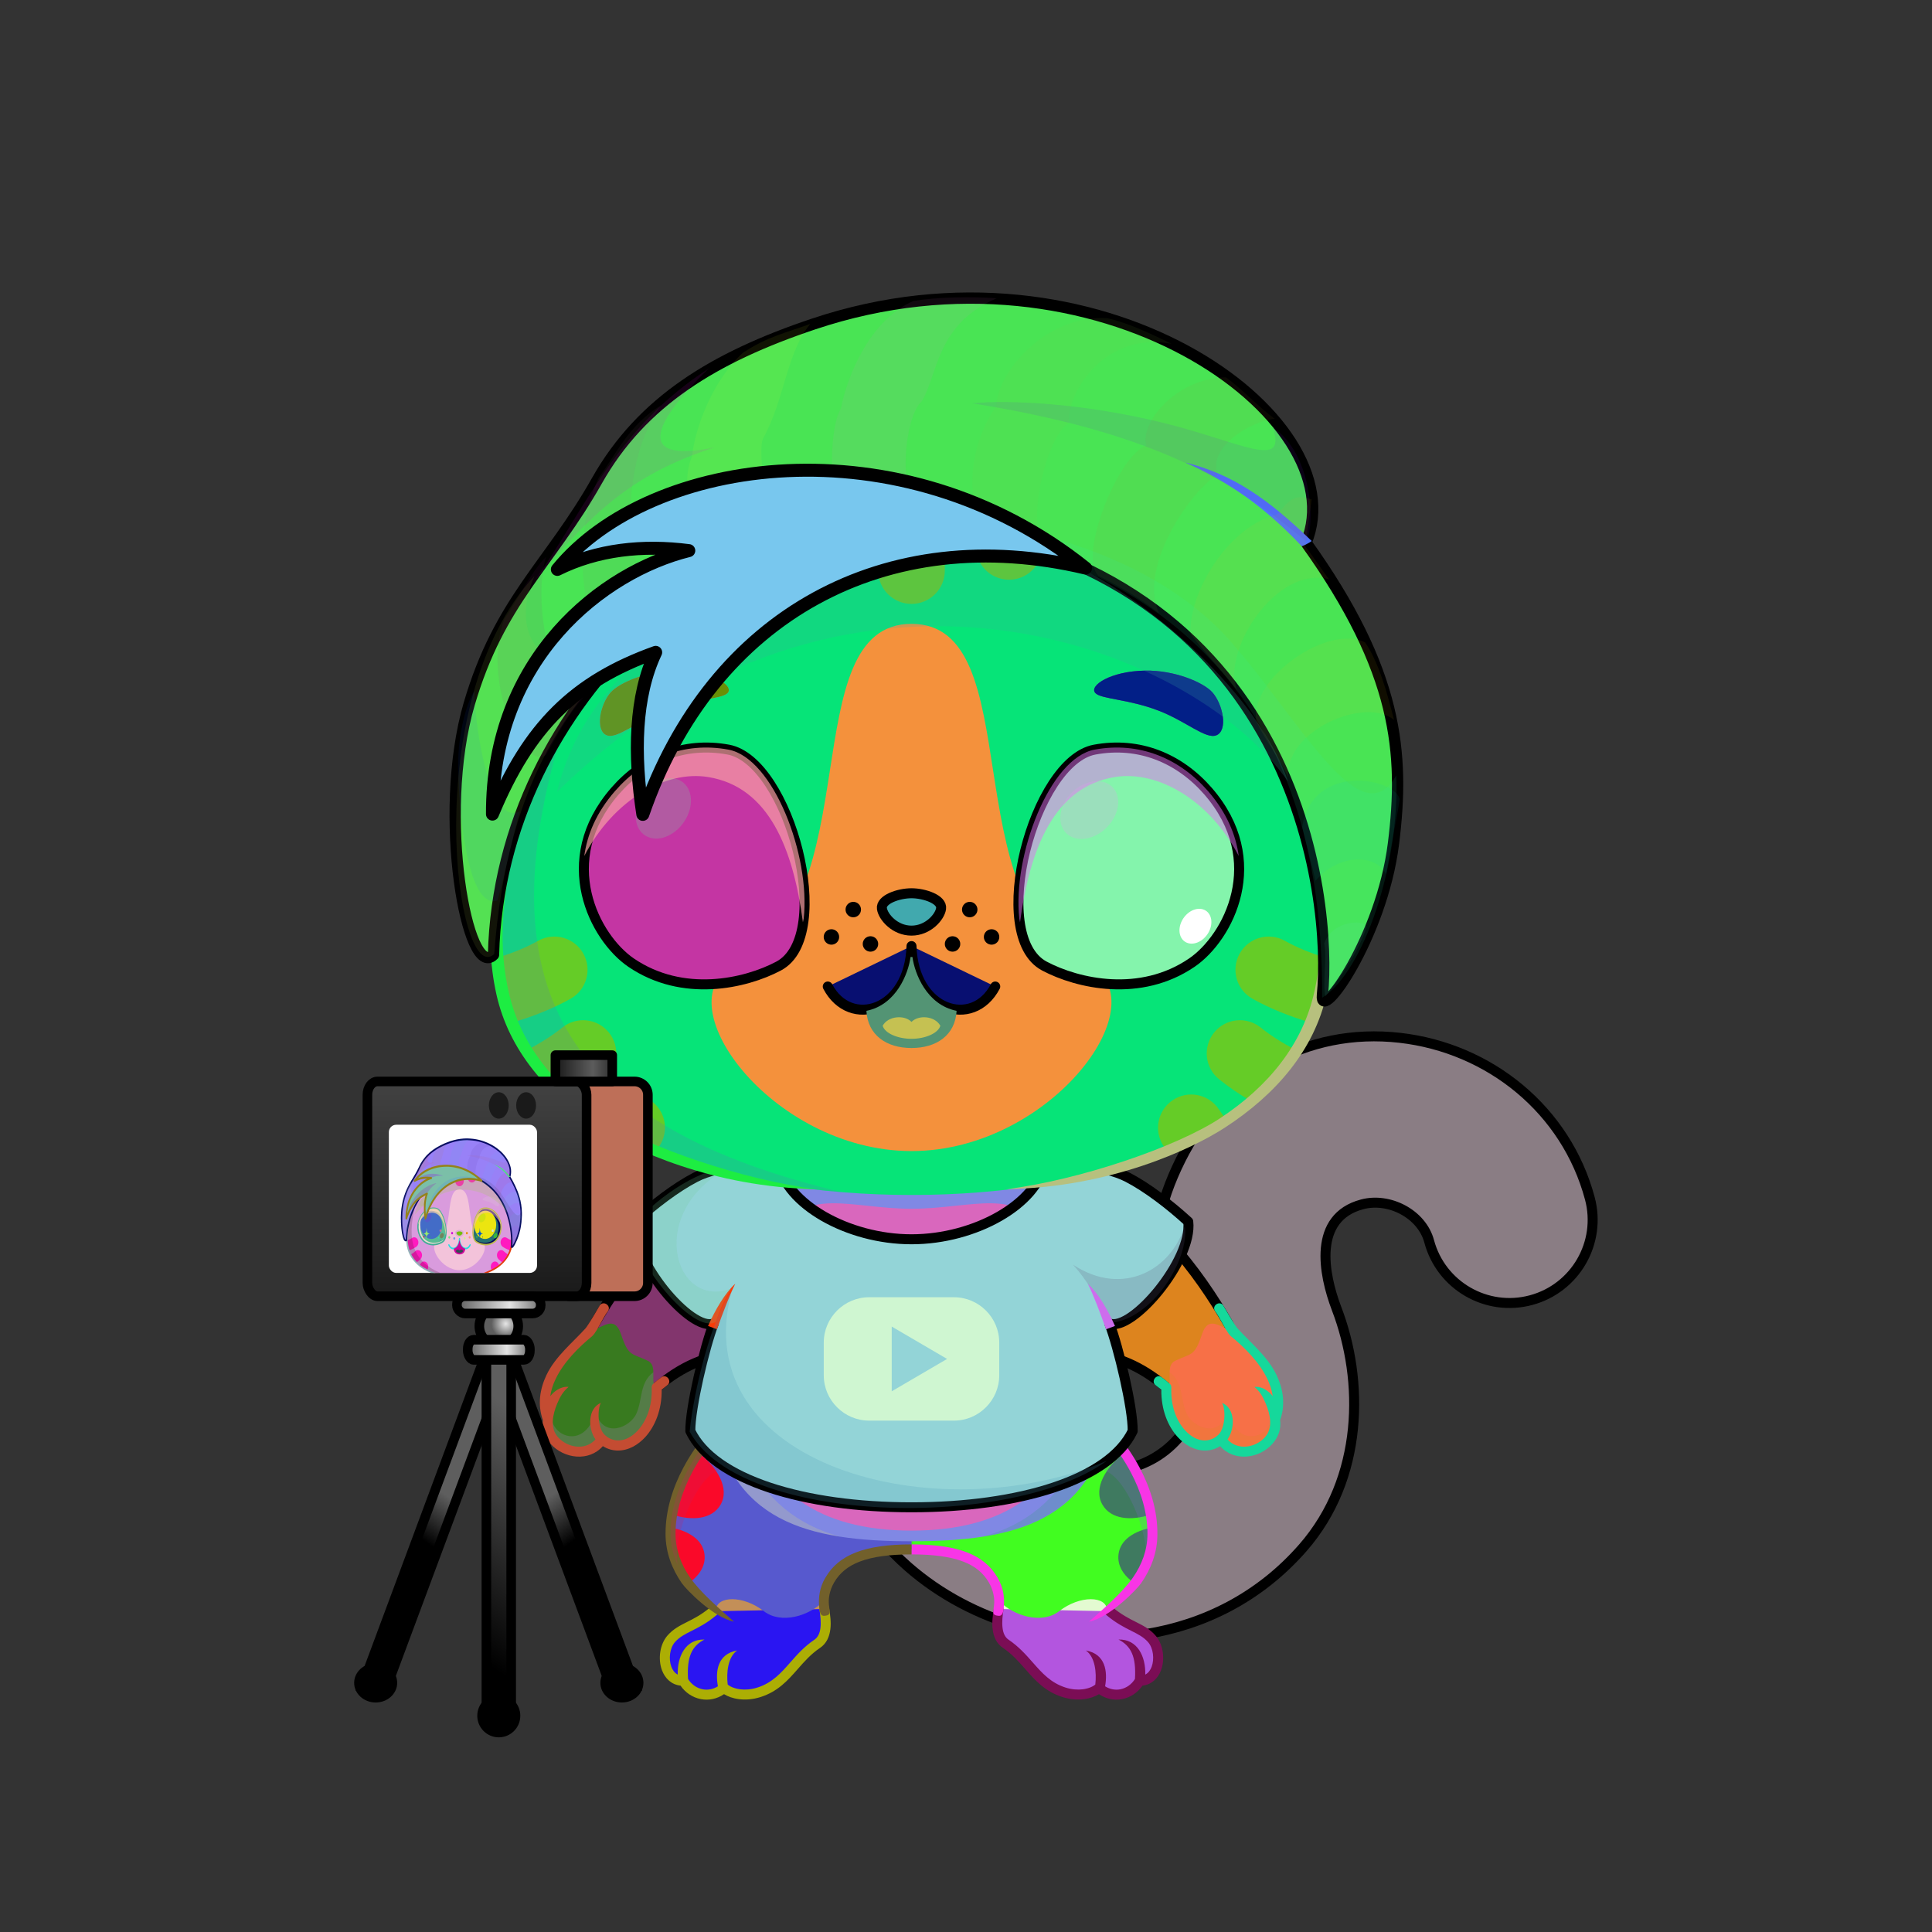 <?xml version="1.0" encoding="UTF-8"?><!DOCTYPE svg PUBLIC "-//W3C//DTD SVG 1.1//EN" "http://www.w3.org/Graphics/SVG/1.1/DTD/svg11.dtd"><!-- Creator: CorelDRAW X7 --><svg xmlns="http://www.w3.org/2000/svg" xmlns:xlink="http://www.w3.org/1999/xlink" xml:space="preserve" width="290mm" height="290mm" version="1.1" style="shape-rendering:geometricPrecision; text-rendering:geometricPrecision; image-rendering:optimizeQuality; fill-rule:evenodd; clip-rule:evenodd" viewBox="0 0 29000 29000">
 <rect x="0" y="0" width="29000" height="29000" fill="#333333" stroke="none"/>
 <defs>
  <style type="text/css">
   <![CDATA[
    .str4 {stroke:black;stroke-width:143.93}
    .str1 {stroke:black;stroke-width:150}
    .str3 {stroke:black;stroke-width:194.73;stroke-linecap:round;stroke-linejoin:round}
    .str2 {stroke:black;stroke-width:169.33;stroke-linecap:round;stroke-linejoin:round}
    .str5 {stroke:black;stroke-width:143.93;stroke-linecap:round;stroke-linejoin:round}
    .str0 {stroke:black;stroke-width:150;stroke-linecap:round;stroke-linejoin:round}
    .fil4 {fill:none}
    .fil17 {fill:black}
    .fil40 {fill:#1A1A1A}
    .fil23 {fill:#C7A96B}
    .fil32 {fill:#FF9999}
    .fil3 {fill:#FFFAF2}
    .fil18 {fill:white}
    .fil59 {fill:black;fill-rule:nonzero}
    .fil5 {fill:black;fill-rule:nonzero}
    .fil35 {fill:#000066;fill-opacity:0.078}
    .fil60 {fill:#474718;fill-opacity:0.078}
    .fil36 {fill:black;fill-opacity:0.102}
    .fil1 {fill:black;fill-opacity:0.2}
    .fil22 {fill:black;fill-rule:nonzero;fill-opacity:0.2}
    .fil38 {fill:#CC9933;fill-opacity:0.302}
    .fil30 {fill:black;fill-opacity:0.502}
    .fil31 {fill:black;fill-opacity:0.702}
    .fil12 {fill:url(#id0)}
    .fil19 {fill:url(#id1)}
    .fil6 {fill:url(#id2)}
    .fil8 {fill:url(#id3)}
    .fil43 {fill:url(#id4)}
    .fil37 {fill:url(#id5)}
    .fil7 {fill:url(#id6)}
    .fil9 {fill:url(#id7)}
    .fil14 {fill:url(#id8)}
    .fil21 {fill:url(#id9)}
    .fil2 {fill:url(#id10)}
    .fil34 {fill:url(#id11)}
    .fil13 {fill:url(#id12)}
    .fil10 {fill:url(#id13)}
    .fil46 {fill:url(#id14)}
    .fil42 {fill:url(#id15)}
    .fil16 {fill:url(#id16)}
    .fil28 {fill:url(#id17)}
    .fil25 {fill:url(#id18)}
    .fil41 {fill:url(#id19)}
    .fil47 {fill:url(#id20)}
    .fil52 {fill:url(#id21)}
    .fil58 {fill:url(#id22)}
    .fil15 {fill:url(#id23)}
    .fil44 {fill:url(#id24)}
    .fil45 {fill:url(#id25)}
    .fil48 {fill:url(#id26)}
    .fil50 {fill:url(#id27)}
    .fil61 {fill:url(#id28)}
    .fil55 {fill:url(#id29)}
    .fil29 {fill:url(#id30)}
    .fil26 {fill:url(#id31)}
    .fil53 {fill:url(#id32)}
    .fil56 {fill:url(#id33)}
    .fil54 {fill:url(#id34)}
    .fil51 {fill:url(#id35)}
    .fil11 {fill:url(#id36)}
    .fil57 {fill:url(#id37)}
    .fil33 {fill:url(#id38)}
    .fil0 {fill:url(#id39)}
    .fil27 {fill:url(#id40)}
    .fil24 {fill:url(#id41)}
    .fil39 {fill:url(#id42)}
    .fil20 {fill:url(#id43);fill-rule:nonzero}
    .fil49 {fill:url(#id44);fill-rule:nonzero}
   ]]>
  </style>
  <linearGradient id="id0" gradientUnits="userSpaceOnUse" x1="10109.4" y1="17791.5" x2="10109.4" y2="19716.3">
   <stop offset="0" style="stop-opacity:1; stop-color:#9E6413"/>
   <stop offset="1" style="stop-opacity:1; stop-color:#C78425"/>
  </linearGradient>
  <linearGradient id="id1" gradientUnits="userSpaceOnUse" x1="13681.9" y1="17936.7" x2="13681.9" y2="7484.8">
   <stop offset="0" style="stop-opacity:1; stop-color:#E8AD36"/>
   <stop offset="0.031" style="stop-opacity:1; stop-color:#E8AD36"/>
   <stop offset="0.529" style="stop-opacity:1; stop-color:#F5C667"/>
   <stop offset="1" style="stop-opacity:1; stop-color:#FFE5B0"/>
  </linearGradient>
  <linearGradient id="id2" gradientUnits="userSpaceOnUse" x1="15490.3" y1="24284.1" x2="15490.3" y2="21188.2">
   <stop offset="0" style="stop-opacity:1; stop-color:#FFE5B0"/>
   <stop offset="0.439" style="stop-opacity:1; stop-color:#FFE5B0"/>
   <stop offset="1" style="stop-opacity:1; stop-color:#F5C667"/>
  </linearGradient>
  <linearGradient id="id3" gradientUnits="userSpaceOnUse" xlink:href="#id2" x1="11873.5" y1="24284.1" x2="11873.5" y2="21188.2">
  </linearGradient>
  <linearGradient id="id4" gradientUnits="userSpaceOnUse" x1="6858.71" y1="19585.9" x2="8115.5" y2="19585.9">
   <stop offset="0" style="stop-opacity:1; stop-color:#5E5E5E"/>
   <stop offset="0.631" style="stop-opacity:1; stop-color:#E3E3E3"/>
   <stop offset="1" style="stop-opacity:1; stop-color:#707070"/>
  </linearGradient>
  <linearGradient id="id5" gradientUnits="userSpaceOnUse" x1="13687.9" y1="12408" x2="9998.85" y2="6874.42">
   <stop offset="0" style="stop-opacity:1; stop-color:#FFFFCC"/>
   <stop offset="1" style="stop-opacity:1; stop-color:white"/>
  </linearGradient>
  <linearGradient id="id6" gradientUnits="objectBoundingBox" xlink:href="#id0" x1="50%" y1="100%" x2="50%" y2="0%">
  </linearGradient>
  <linearGradient id="id7" gradientUnits="userSpaceOnUse" x1="15991.1" y1="17773.3" x2="17371" y2="20872.6">
   <stop offset="0" style="stop-opacity:1; stop-color:#E8AD36"/>
   <stop offset="0.878" style="stop-opacity:1; stop-color:#F5C667"/>
   <stop offset="1" style="stop-opacity:1; stop-color:#F5C667"/>
  </linearGradient>
  <linearGradient id="id8" gradientUnits="userSpaceOnUse" x1="13681.9" y1="22974.9" x2="13681.9" y2="18061.8">
   <stop offset="0" style="stop-opacity:1; stop-color:#FFFAF2"/>
   <stop offset="0.659" style="stop-opacity:1; stop-color:#FFFAF2"/>
   <stop offset="1" style="stop-opacity:1; stop-color:#FFF4E3"/>
  </linearGradient>
  <linearGradient id="id9" gradientUnits="userSpaceOnUse" xlink:href="#id8" x1="13681.9" y1="9364.32" x2="13681.9" y2="17278">
  </linearGradient>
  <linearGradient id="id10" gradientUnits="userSpaceOnUse" xlink:href="#id0" x1="19074.8" y1="23110.5" x2="19074.8" y2="15555.7">
  </linearGradient>
  <linearGradient id="id11" gradientUnits="userSpaceOnUse" x1="8672.35" y1="13343.4" x2="19138.4" y2="6155.88">
   <stop offset="0" style="stop-opacity:1; stop-color:#DADDE6"/>
   <stop offset="1" style="stop-opacity:1; stop-color:#F1F2F5"/>
  </linearGradient>
  <linearGradient id="id12" gradientUnits="userSpaceOnUse" xlink:href="#id1" x1="13681.9" y1="17759.2" x2="13681.9" y2="23134.9">
  </linearGradient>
  <linearGradient id="id13" gradientUnits="userSpaceOnUse" xlink:href="#id0" x1="17254.5" y1="17791.5" x2="17254.5" y2="19716.3">
  </linearGradient>
  <linearGradient id="id14" gradientUnits="userSpaceOnUse" x1="8440.09" y1="21649.8" x2="6534.13" y2="24452">
   <stop offset="0" style="stop-opacity:1; stop-color:#5E5E5E"/>
   <stop offset="1" style="stop-opacity:1; stop-color:black"/>
  </linearGradient>
  <linearGradient id="id15" gradientUnits="userSpaceOnUse" x1="8336.73" y1="16035.2" x2="9189.82" y2="16035.2">
   <stop offset="0" style="stop-opacity:1; stop-color:#1A1A1A"/>
   <stop offset="0.659" style="stop-opacity:1; stop-color:#5C5C5C"/>
   <stop offset="1" style="stop-opacity:1; stop-color:#303030"/>
  </linearGradient>
  <linearGradient id="id16" gradientUnits="userSpaceOnUse" x1="11119.7" y1="22253.9" x2="16244.9" y2="17835.6">
   <stop offset="0" style="stop-opacity:1; stop-color:#C40000"/>
   <stop offset="1" style="stop-opacity:1; stop-color:red"/>
  </linearGradient>
  <linearGradient id="id17" gradientUnits="userSpaceOnUse" x1="15278.9" y1="13058.1" x2="18308.6" y2="13058.1">
   <stop offset="0" style="stop-opacity:1; stop-color:#00BBFF"/>
   <stop offset="0.502" style="stop-opacity:1; stop-color:#CCF0FF"/>
   <stop offset="1" style="stop-opacity:1; stop-color:#00BBFF"/>
  </linearGradient>
  <linearGradient id="id18" gradientUnits="userSpaceOnUse" xlink:href="#id17" x1="9055.3" y1="13058.1" x2="12085" y2="13058.1">
  </linearGradient>
  <linearGradient id="id19" gradientUnits="userSpaceOnUse" x1="7160.62" y1="19456.6" x2="7160.62" y2="16232.6">
   <stop offset="0" style="stop-opacity:1; stop-color:#1A1A1A"/>
   <stop offset="1" style="stop-opacity:1; stop-color:#424242"/>
  </linearGradient>
  <linearGradient id="id20" gradientUnits="userSpaceOnUse" xlink:href="#id4" x1="7020.54" y1="20260.8" x2="7953.67" y2="20260.8">
  </linearGradient>
  <linearGradient id="id21" gradientUnits="userSpaceOnUse" xlink:href="#id17" x1="6310.07" y1="18418.5" x2="6694.51" y2="18418.5">
  </linearGradient>
  <linearGradient id="id22" gradientUnits="userSpaceOnUse" x1="6214.39" y1="18399.2" x2="7636.59" y2="17422.5">
   <stop offset="0" style="stop-opacity:1; stop-color:#E6E6E6"/>
   <stop offset="1" style="stop-opacity:1; stop-color:white"/>
  </linearGradient>
  <linearGradient id="id23" gradientUnits="userSpaceOnUse" x1="15226.1" y1="18221.9" x2="12138.5" y2="22602">
   <stop offset="0" style="stop-opacity:1; stop-color:white"/>
   <stop offset="1" style="stop-opacity:1; stop-color:#EDEDED"/>
  </linearGradient>
  <linearGradient id="id24" gradientUnits="userSpaceOnUse" xlink:href="#id14" x1="6775.1" y1="22496.9" x2="6336.74" y2="23107.1">
  </linearGradient>
  <linearGradient id="id25" gradientUnits="userSpaceOnUse" xlink:href="#id14" x1="8199.12" y1="22496.9" x2="8637.48" y2="23107.1">
  </linearGradient>
  <linearGradient id="id26" gradientUnits="userSpaceOnUse" xlink:href="#id1" x1="6897.14" y1="19106.5" x2="6897.14" y2="17563.3">
  </linearGradient>
  <linearGradient id="id27" gradientUnits="userSpaceOnUse" xlink:href="#id8" x1="6897.14" y1="17851.7" x2="6897.14" y2="19066.1">
  </linearGradient>
  <linearGradient id="id28" gradientUnits="userSpaceOnUse" xlink:href="#id5" x1="6920.71" y1="18279.5" x2="6406.99" y2="17508.9">
  </linearGradient>
  <linearGradient id="id29" gradientUnits="userSpaceOnUse" xlink:href="#id17" x1="7484.21" y1="18418.5" x2="7099.77" y2="18418.5">
  </linearGradient>
  <linearGradient id="id30" gradientUnits="userSpaceOnUse" x1="17047.8" y1="11494.4" x2="16412.8" y2="14182.5">
   <stop offset="0" style="stop-opacity:1; stop-color:black"/>
   <stop offset="0.4" style="stop-opacity:1; stop-color:black"/>
   <stop offset="1" style="stop-opacity:1; stop-color:#00469C"/>
  </linearGradient>
  <linearGradient id="id31" gradientUnits="userSpaceOnUse" xlink:href="#id30" x1="10016" y1="11494.4" x2="10651.1" y2="14182.5">
  </linearGradient>
  <linearGradient id="id32" gradientUnits="userSpaceOnUse" xlink:href="#id30" x1="6425.07" y1="18185" x2="6519.47" y2="18584.6">
  </linearGradient>
  <linearGradient id="id33" gradientUnits="userSpaceOnUse" xlink:href="#id30" x1="7331.15" y1="18185" x2="7236.75" y2="18584.6">
  </linearGradient>
  <linearGradient id="id34" gradientUnits="userSpaceOnUse" x1="7251.37" y1="18659.8" x2="7370.61" y2="18158.8">
   <stop offset="0" style="stop-opacity:1; stop-color:#00BBFF"/>
   <stop offset="1" style="stop-opacity:1; stop-color:black"/>
  </linearGradient>
  <linearGradient id="id35" gradientUnits="userSpaceOnUse" xlink:href="#id34" x1="6542.91" y1="18659.8" x2="6423.67" y2="18158.8">
  </linearGradient>
  <linearGradient id="id36" gradientUnits="userSpaceOnUse" xlink:href="#id7" x1="11500.1" y1="17779.5" x2="9865.46" y2="20866.3">
  </linearGradient>
  <linearGradient id="id37" gradientUnits="userSpaceOnUse" x1="6897.14" y1="18472.2" x2="6897.14" y2="18558.2">
   <stop offset="0" style="stop-opacity:1; stop-color:#FFCCCC"/>
   <stop offset="1" style="stop-opacity:1; stop-color:#DB9092"/>
  </linearGradient>
  <linearGradient id="id38" gradientUnits="userSpaceOnUse" xlink:href="#id37" x1="13681.9" y1="13407.9" x2="13681.9" y2="13968.6">
  </linearGradient>
  <linearGradient id="id39" gradientUnits="userSpaceOnUse" x1="18982.8" y1="23988.4" x2="17401.1" y2="16148.7">
   <stop offset="0" style="stop-opacity:1; stop-color:#E8AD36"/>
   <stop offset="1" style="stop-opacity:1; stop-color:#FFE5B0"/>
  </linearGradient>
  <linearGradient id="id40" gradientUnits="userSpaceOnUse" xlink:href="#id34" x1="16542.4" y1="14683.6" x2="17344.5" y2="11312.6">
  </linearGradient>
  <linearGradient id="id41" gradientUnits="userSpaceOnUse" xlink:href="#id34" x1="10821.5" y1="14683.6" x2="10019.4" y2="11312.6">
  </linearGradient>
  <radialGradient id="id42" gradientUnits="objectBoundingBox" cx="68%" cy="44%" r="37.001%" fx="68%" fy="44%">
   <stop offset="0" style="stop-opacity:1; stop-color:#E6E6E6"/>
   <stop offset="1" style="stop-opacity:1; stop-color:#5E5E5E"/>
  </radialGradient>
  <linearGradient id="id43" gradientUnits="userSpaceOnUse" xlink:href="#id0" x1="13681.9" y1="17265.8" x2="13681.9" y2="7479.27">
  </linearGradient>
  <linearGradient id="id44" gradientUnits="userSpaceOnUse" xlink:href="#id0" x1="6897.14" y1="19064.2" x2="6897.14" y2="17562.4">
  </linearGradient>
 </defs>
 <g id="Tail">
  <path class="fil0" d="M12493 21526c-108,-680 356,-1318 1035,-1426 680,-108 1318,356 1426,1035 72,449 615,757 1013,871 277,80 569,104 842,61 324,-52 634,-203 873,-476 315,-359 185,-698 48,-1055 -333,-871 -681,-1781 -6,-3132 633,-1266 1884,-1986 3288,-1826 1347,153 2497,1082 2852,2410 178,666 -218,1350 -884,1528 -666,178 -1350,-218 -1528,-884 -111,-412 -602,-663 -1007,-554 -739,197 -584,1038 -381,1569 411,1074 408,2538 -507,3585 -653,748 -1490,1157 -2357,1296 -1260,201 -2607,-168 -3570,-1011 -591,-519 -1010,-1199 -1137,-1991z" style="fill:#e50a0a"/>
  <path class="fil1" d="M12493 21526c-51,-321 26,-633 192,-884l227 -137c304,-15 813,942 1117,927 875,2545 4568,3180 6172,593 -119,430 -326,844 -644,1207 -653,748 -1490,1157 -2357,1296 -1260,201 -2607,-168 -3570,-1011 -591,-519 -1010,-1199 -1137,-1991z" style="fill:#4348c4"/>
  <path class="fil2" d="M20224 15581c254,-32 518,-34 788,-3 196,22 388,61 574,115 -86,612 -248,1468 -799,1408 -532,-57 -594,-890 -563,-1520zm-2123 1222c287,-369 637,-666 1033,-877 351,496 755,1166 339,1487 -394,304 -961,-160 -1372,-610zm-763 2098c0,-399 85,-838 311,-1338 576,230 1428,601 1230,1139 -177,483 -945,370 -1541,199zm-716 3185c63,-3 125,-10 187,-19 324,-52 634,-203 873,-476 35,-40 65,-80 90,-119 348,507 783,1223 346,1546 -470,349 -1157,-368 -1554,-870 19,-21 38,-42 58,-62z" style="fill:#b4af2b"/>
  <path class="fil3" d="M23232 16766c290,349 509,761 632,1222 178,666 -218,1350 -884,1528 -666,178 -1350,-218 -1528,-884 29,-336 -20,-792 208,-953 475,-334 678,146 766,-601 50,-420 502,-500 806,-312z" style="fill:#2294fd"/>
  <path class="fil1" d="M23852 18675c-20,64 -45,127 -75,187 20,-67 45,-129 75,-187zm-75 188c-154,311 -436,557 -797,653 -666,178 -1350,-218 -1528,-884 -111,-412 -602,-663 -1007,-554 -372,99 -517,362 -544,666l0 0c-70,-634 533,-1204 1070,-1107 893,163 894,897 1378,1194 482,295 900,330 1428,32z" style="fill:#6760e8"/>
  <path class="fil4 str0" d="M12493 21526c-108,-680 356,-1318 1035,-1426 680,-108 1318,356 1426,1035 72,449 615,757 1013,871 277,80 569,104 842,61 324,-52 634,-203 873,-476 315,-359 185,-698 48,-1055 -333,-871 -681,-1781 -6,-3132 633,-1266 1884,-1986 3288,-1826 1347,153 2497,1082 2852,2410 178,666 -218,1350 -884,1528 -666,178 -1350,-218 -1528,-884 -111,-412 -602,-663 -1007,-554 -739,197 -584,1038 -381,1569 411,1074 408,2538 -507,3585 -653,748 -1490,1157 -2357,1296 -1260,201 -2607,-168 -3570,-1011 -591,-519 -1010,-1199 -1137,-1991z" style="fill:#8a7d84"/>
 </g>
 <g id="RightFoot">
  <path class="fil3" d="M17107 25230c-124,214 -404,285 -611,106 -71,70 -277,145 -526,65 -410,-131 -508,-461 -851,-710 -221,-159 -124,-477 -114,-668 364,340 783,-165 1076,-248 374,-102 737,158 534,413 199,95 520,237 673,411 169,192 121,631 -181,631z" style="fill:#e3fad1"/>
  <path class="fil1" d="M17107 25230c-124,214 -404,285 -611,106 -71,70 -277,145 -526,65 -410,-131 -518,-492 -872,-726 -156,-103 -135,-387 -103,-573 18,-14 37,-27 56,-38 -60,533 1445,1528 1433,860 214,342 596,186 545,-150 127,134 271,-14 143,-274 182,62 215,288 209,441 -17,153 -106,289 -274,289z" style="fill:#3be892"/>
  <path class="fil4" d="M16655 24186c278,231 480,239 633,413 169,192 121,631 -181,631 -124,214 -404,285 -611,106 -71,70 -277,145 -526,65 -410,-131 -520,-489 -872,-726 -156,-105 -138,-331 -109,-524" style="fill:#b355df"/>
  <path class="fil5" d="M16703 24128c-31,-26 -78,-22 -105,10 -27,31 -22,79 9,105 144,120 266,182 373,236 100,50 184,92 252,169 81,92 97,256 55,370 -18,49 -49,94 -96,118 7,-269 -115,-534 -402,-526 186,95 268,253 247,592 -49,79 -127,137 -220,155 -79,15 -160,-2 -228,-45 38,-218 10,-484 -289,-538 139,98 163,330 142,511 -32,29 -98,60 -189,72 -75,9 -164,4 -260,-27 -221,-71 -352,-219 -489,-375 -104,-118 -211,-239 -363,-342 -57,-38 -82,-102 -91,-176 -11,-85 -1,-183 13,-274 15,-98 -130,-119 -144,-22 -16,102 -31,212 -18,314 14,114 57,216 157,282 136,92 236,206 333,317 151,171 295,335 557,419 119,38 230,44 323,32 93,-11 171,-41 226,-75 103,70 225,98 348,74 125,-24 233,-98 305,-202 136,-15 232,-107 279,-232 61,-166 34,-387 -84,-521 -86,-98 -183,-147 -296,-204 -100,-50 -214,-108 -345,-217z" style="fill:#7b0d55"/>
 </g>
 <g id="RightLeg">
  <path class="fil6" d="M13682 23259c428,0 1377,183 1321,776 215,222 637,350 896,149 312,-243 712,-232 720,-12 370,-265 678,-701 680,-1146 2,-860 -666,-1598 -969,-1838 -621,860 -1470,1269 -2648,1328l0 743z" style="fill:#41fd20"/>
  <path class="fil7" d="M17274 22734c-58,-349 -215,-669 -392,-931 -283,218 -475,535 -335,781 127,222 427,249 727,150zm-244 1031c162,-222 268,-479 269,-739 0,-32 -1,-65 -3,-97 -262,48 -477,178 -506,396 -24,176 76,328 240,440z" style="fill:#3f7a60"/>
  <path class="fil1" d="M17192 23490c67,-148 106,-305 107,-464 2,-775 -541,-1451 -869,-1752l-157 727c26,48 52,95 79,143 387,-413 947,879 840,1346z" style="fill:#8967d5"/>
  <path class="fil5" d="M14990 24254c62,5 73,-66 79,-154 8,-118 -4,-261 -94,-417 0,-1 -1,-3 -2,-4 -100,-171 -247,-296 -460,-378 -208,-80 -478,-119 -831,-119l0 150c335,0 588,36 777,108 180,69 302,173 385,314 0,2 1,3 2,4 67,116 86,244 75,332 -9,68 -10,89 -11,105 -4,48 44,56 80,59zm1296 -3006c175,140 477,451 691,859 144,272 248,587 247,919 -1,245 -87,464 -218,653 -154,223 -454,481 -660,663 306,-60 713,-477 783,-578 147,-211 244,-458 244,-738 2,-360 -110,-698 -263,-989 -227,-430 -547,-760 -734,-907l-46 58 -44 60 0 0z" style="fill:#f835e6"/>
 </g>
 <g id="LeftFoot">
  <path class="fil3" d="M10257 25230c124,214 404,285 611,106 71,70 277,145 526,65 410,-131 508,-461 851,-710 221,-159 124,-477 114,-668 -364,340 -783,-165 -1076,-248 -374,-102 -737,158 -535,413 -198,95 -519,237 -672,411 -169,192 -121,631 181,631z" style="fill:#c38f58"/>
  <path class="fil1" d="M10257 25230c124,214 404,285 611,106 71,70 277,145 526,65 410,-131 518,-492 871,-726 157,-103 136,-387 103,-573 -17,-14 -36,-27 -55,-38 60,533 -1445,1528 -1434,860 -213,342 -595,186 -544,-150 -127,134 -271,-14 -143,-274 -182,62 -215,288 -209,441 17,153 106,289 274,289z" style="fill:#a70499"/>
  <path class="fil4" d="M10708 24186c-277,231 -480,239 -632,413 -169,192 -121,631 181,631 124,214 404,285 611,106 71,70 277,145 526,65 410,-131 520,-489 871,-726 156,-105 139,-331 110,-524" style="fill:#2a15f2"/>
  <path class="fil5" d="M10660 24128c32,-26 79,-22 106,10 26,31 22,79 -10,105 -143,120 -266,182 -373,236 -99,50 -183,92 -251,169 -81,92 -97,256 -55,370 18,49 49,94 96,118 -7,-269 115,-534 402,-526 -186,95 -268,253 -247,592 49,79 127,137 220,155 79,15 160,-2 228,-45 -39,-218 -11,-484 289,-538 -139,98 -163,330 -142,511 31,29 98,60 189,72 75,9 163,4 259,-27 222,-71 353,-219 490,-375 104,-118 210,-239 363,-342 56,-38 82,-102 91,-176 11,-85 0,-183 -14,-274 -14,-98 131,-119 145,-22 16,102 31,212 18,314 -14,114 -58,216 -157,282 -136,92 -236,206 -333,317 -151,171 -296,335 -557,419 -119,38 -230,44 -323,32 -93,-11 -171,-41 -226,-75 -103,70 -226,98 -349,74 -124,-24 -233,-98 -304,-202 -136,-15 -232,-107 -279,-232 -61,-166 -34,-387 84,-521 86,-98 183,-147 296,-204 100,-50 214,-108 344,-217z" style="fill:#acae04"/>
 </g>
 <g id="LeftLeg">
  <path class="fil8" d="M13682 23259c-428,0 -1377,183 -1321,776 -215,222 -637,350 -896,149 -312,-243 -712,-232 -720,-12 -370,-265 -679,-701 -680,-1146 -2,-860 666,-1598 969,-1838 621,860 1470,1269 2648,1328l0 743z" style="fill:#5759ce"/>
  <path class="fil7" d="M10334 23765c-162,-222 -268,-479 -269,-739 0,-32 1,-65 3,-97 261,48 477,178 506,396 24,176 -77,328 -240,440zm-245 -1031c59,-349 216,-669 393,-931 282,218 475,535 335,781 -127,222 -427,249 -728,150z" style="fill:#fa0929"/>
  <path class="fil5" d="M12374 24254c-62,5 -74,-66 -80,-154 -7,-118 4,-261 94,-417 1,-1 2,-3 3,-4 100,-171 247,-296 460,-378 208,-80 478,-119 831,-119l0 150c-335,0 -588,36 -777,108 -180,69 -303,173 -385,314 -1,2 -1,3 -2,4 -67,116 -86,244 -75,332 9,68 10,89 11,105 4,48 -44,56 -80,59zm-1296 -3006c-176,140 -477,451 -692,859 -143,272 -247,587 -246,919 1,245 87,464 218,653 154,223 454,481 660,663 -306,-60 -713,-477 -784,-578 -146,-211 -243,-458 -244,-738 -1,-360 110,-698 264,-989 226,-430 547,-760 734,-907l46 58 44 60 0 0z" style="fill:#72602b"/>
  <path class="fil1" d="M10172 23490c-67,-148 -106,-305 -107,-464 -2,-775 540,-1451 869,-1752l157 727c-26,48 -53,95 -79,143 -388,-413 -947,879 -840,1346z" style="fill:#c62164"/>
 </g>
 <g id="RightHand">
 <animateTransform type="translate" values="0;0 200;0;0 200;0;0 200;0;0 200;0" dur="10" repeatCount="indefinite" additive="sum" attributeName="transform"/>
  <path class="fil9" d="M16231 17709c1007,345 1819,1401 2257,2165 289,504 -636,1265 -911,1014 -627,-574 -1209,-620 -1689,-543 -742,120 -1353,-1920 -931,-2545 422,-21 934,-40 1274,-91z" style="fill:#45ef1e"/>
  <path class="fil10" d="M16461 17791c342,151 662,376 948,636 -230,379 -596,637 -902,455 -315,-187 -281,-698 -46,-1091zm1118 850c250,263 469,548 652,821 -275,240 -621,348 -833,154 -241,-220 -89,-667 181,-975z" style="fill:#111a61"/>
  <path class="fil1" d="M17512 20830c-602,-518 -1160,-559 -1624,-485 -171,28 -335,-59 -481,-217 -325,-472 753,-1098 1039,-656 261,403 734,847 1111,1126 -2,93 16,193 -45,232l0 0 0 0z" style="fill:#5cb7f8"/>
  <path class="fil4 str0" d="M16477 20333c340,47 711,200 1100,555 275,251 1152,-509 864,-1013 -438,-763 -1203,-1821 -2210,-2166 -90,-31 -172,-59 -246,-84" style="fill:#dd841e"/>
 </g>
 <g id="RightPaw">
 <animateTransform type="translate" values="0;0 200;0;0 200;0;0 200;0;0 200;0" dur="10" repeatCount="indefinite" additive="sum" attributeName="transform"/>
  <g id="_1615703211056">
   <path class="fil3" d="M17501 20836c-31,672 506,1059 828,766 253,397 884,103 809,-293 203,-535 -266,-1036 -634,-1325 -198,-64 -364,-248 -462,44 -114,341 -157,279 -402,398 -164,79 -11,352 -139,410z" style="fill:#f77047"/>
   <path class="fil1" d="M17501 20836c-31,672 506,1059 828,766 341,429 911,24 753,-293 -65,297 -520,408 -657,-118 -113,412 -522,237 -614,26 -96,-216 -45,-462 -254,-619 -2,93 16,193 -45,232l0 0 0 1c-2,0 -3,1 -5,2l0 0 0 0 0 0 0 0 -1 1 0 0 0 0c-2,1 -3,2 -5,2z" style="fill:#d78b1c"/>
   <path class="fil5" d="M17437 20673c-79,-58 -168,63 -89,121 29,21 57,43 84,65 -4,302 99,551 246,712 55,61 118,109 183,144 146,76 312,82 454,-8 209,238 583,191 784,-34 86,-97 135,-221 116,-357 83,-234 46,-463 -52,-673 -133,-282 -403,-498 -588,-704 -34,-37 -181,-286 -215,-345 -58,-79 -178,10 -120,89 36,48 75,120 112,186 6,12 81,153 124,188 201,164 431,392 551,649 38,81 65,165 77,251 -53,-69 -156,-152 -275,-139 81,67 126,143 171,252 66,158 113,363 -12,503 -142,159 -412,205 -563,33 116,-164 118,-464 -80,-548 55,102 48,374 -55,477 -86,86 -222,119 -360,47 -49,-26 -97,-63 -141,-112 -129,-140 -218,-365 -207,-639 2,-22 -6,-44 -23,-60 -37,-34 -82,-68 -122,-98z" style="fill:#15d89b"/>
  </g>
 </g>
 <g id="LeftHand">
 <animateTransform type="translate" values="0;0 200;0;0 200;0;0 200;0;0 200;0" dur="10" repeatCount="indefinite" additive="sum" attributeName="transform"/>
  <path class="fil11" d="M11133 17709c-1007,345 -1819,1401 -2257,2165 -289,504 636,1265 911,1014 627,-574 1209,-620 1689,-543 742,120 1352,-1920 931,-2545 -422,-21 -934,-40 -1274,-91z" style="fill:#95d301"/>
  <path class="fil12" d="M9785 18641c-250,263 -469,548 -652,821 275,240 621,348 833,154 241,-220 89,-667 -181,-975zm1118 -850c-343,151 -662,376 -949,636 231,379 597,637 903,455 315,-187 281,-698 46,-1091z" style="fill:#770a42"/>
  <path class="fil1" d="M9852 20830c602,-518 1160,-559 1624,-485 171,28 335,-59 481,-217 325,-472 -753,-1098 -1039,-656 -261,403 -734,847 -1111,1126 2,93 -16,193 45,232l0 0 0 0z" style="fill:#494561"/>
  <path class="fil4 str0" d="M10887 20333c-340,47 -711,200 -1100,555 -275,251 -1153,-509 -864,-1013 438,-763 1203,-1821 2210,-2166 90,-31 171,-59 246,-84" style="fill:#82356d"/>
 </g>
 <g id="LeftPaw">
 <animateTransform type="translate" values="0;0 200;0;0 200;0;0 200;0;0 200;0" dur="10" repeatCount="indefinite" additive="sum" attributeName="transform"/>
  <path class="fil3" d="M9863 20836c31,672 -506,1059 -828,766 -253,397 -884,103 -809,-293 -203,-535 266,-1036 634,-1325 198,-64 364,-248 462,44 114,341 157,279 402,398 164,79 11,352 139,410z" style="fill:#387a1f"/>
  <path class="fil1" d="M9863 20836c31,672 -506,1059 -828,766 -341,429 -911,24 -754,-293 66,297 521,408 658,-118 113,412 522,237 614,26 95,-216 45,-462 254,-619 2,93 -16,193 45,232l0 0 0 1c2,0 3,1 5,2l0 0 0 0 0 0 0 0 0 1 1 0 0 0c1,1 3,2 5,2z" style="fill:#c484e9"/>
  <path class="fil5" d="M9927 20673c79,-58 168,63 88,121 -28,21 -56,43 -83,65 4,302 -100,551 -246,712 -56,61 -118,109 -183,144 -146,76 -312,82 -454,-8 -209,238 -583,191 -784,-34 -86,-97 -135,-221 -116,-357 -83,-234 -46,-463 52,-673 133,-282 403,-498 588,-704 34,-37 180,-286 214,-345 59,-79 179,10 121,89 -36,48 -76,120 -112,186 -6,12 -81,153 -124,188 -201,164 -431,392 -551,649 -38,81 -66,165 -77,251 53,-69 156,-152 275,-139 -81,67 -126,143 -172,252 -65,158 -113,363 13,503 142,159 412,205 562,33 -115,-164 -117,-464 81,-548 -55,102 -48,374 55,477 86,86 222,119 359,47 50,-26 98,-63 142,-112 128,-140 218,-365 207,-639 -2,-22 6,-44 23,-60 37,-34 81,-68 122,-98z" style="fill:#c44c32"/>
 </g>
 <g id="Body">
 <animateTransform type="translate" values="0;0 200;0;0 200;0;0 200;0;0 200;0" dur="10" repeatCount="indefinite" additive="sum" attributeName="transform"/>
  <path class="fil13" d="M13682 23135c-1548,0 -2752,-291 -2993,-1956 -147,-1014 391,-2287 991,-3420 634,80 1289,123 2002,142 713,-19 1367,-62 2002,-142 600,1133 1137,2406 991,3420 -242,1665 -1445,1956 -2993,1956z" style="fill:#8088e4"/>
  <path class="fil1" d="M12621 23067c-1016,-156 -1749,-629 -1932,-1888 -75,-519 29,-1106 229,-1707 -223,2001 402,3257 1703,3595z" style="fill:#e5e074"/>
  <path class="fil5" d="M11012 22144c-250,-321 -348,-641 -397,-954 -59,-377 -24,-998 184,-1320 -78,421 -93,905 -36,1298 50,341 104,572 249,976z" style="fill:#5ce050"/>
  <path class="fil14" d="M13682 18144c-911,0 -1630,-350 -1974,394 -875,1890 -906,4437 1974,4437 2879,0 2849,-2547 1974,-4437 -344,-744 -1063,-394 -1974,-394z" style="fill:#d967bd"/>
  <path class="fil1" d="M14743 23067c1016,-156 1749,-629 1932,-1888 75,-519 -29,-1106 -229,-1707 223,2001 -402,3257 -1703,3595z" style="fill:#2aa36e"/>
  <path class="fil5" d="M16352 22144c250,-321 347,-641 397,-954 59,-377 24,-998 -184,-1320 78,421 93,905 36,1298 -50,341 -104,572 -249,976z" style="fill:#744351"/>
 </g>
 <g id="TShirt">
 <animateTransform type="translate" values="0;0 200;0;0 200;0;0 200;0;0 200;0" dur="10" repeatCount="indefinite" additive="sum" attributeName="transform"/>
  <path class="fil15" d="M13682 18602c-525,0 -1038,-160 -1414,-403 -428,161 -898,652 -1231,1070 -217,337 -360,867 -513,1249 -112,342 -167,506 -162,962 352,734 1703,1145 3320,1145 1618,0 2969,-411 3320,-1145 6,-456 -49,-620 -161,-962 -153,-382 -296,-912 -513,-1249 -334,-418 -804,-909 -1232,-1070 -375,243 -889,403 -1414,403z" style="fill:#dafb9c"/>
  <path class="fil16" d="M13682 18602c-963,0 -1888,-539 -1991,-1137 -307,15 -874,10 -1254,207 -284,147 -625,405 -908,665 -70,576 848,1662 1184,1528 -137,354 -355,1275 -351,1615 352,734 1703,1145 3320,1145 1618,0 2969,-411 3320,-1145 5,-340 -213,-1261 -350,-1615 336,134 1253,-952 1184,-1528 -284,-260 -624,-518 -908,-665 -380,-197 -947,-192 -1254,-207 -103,598 -1028,1137 -1992,1137z" style="fill:#4d8732"/>
  <path class="fil4 str0" d="M13682 18602c-963,0 -1888,-539 -1991,-1137 -307,15 -874,10 -1254,207 -284,147 -625,405 -908,665 -70,576 848,1662 1184,1528 -137,354 -355,1275 -351,1615 352,734 1703,1145 3320,1145 1618,0 2969,-411 3320,-1145 5,-340 -213,-1261 -350,-1615 336,134 1253,-952 1184,-1528 -284,-260 -624,-518 -908,-665 -380,-197 -947,-192 -1254,-207 -103,598 -1028,1137 -1992,1137z" style="fill:#93d4d7"/>
  <path class="fil17" d="M10628 19903c108,-240 250,-489 409,-634 -87,172 -189,445 -275,684l-134 -50z" style="fill:#fa3b08"/>
  <path class="fil1" d="M10982 17509c-1300,629 -884,2159 -6,1833 -107,173 -169,304 -230,499 -343,209 -1292,-971 -1247,-1454 314,-343 898,-822 1483,-878z" style="fill:#71cb9a"/>
  <path class="fil1" d="M10981 19388c-693,2594 3061,3627 5633,2539 -1417,1033 -5492,978 -6262,-438 60,-614 336,-1735 629,-2101z" style="fill:#479ab8"/>
  <path class="fil1" d="M16107 18984c750,493 1483,72 1677,-591 80,504 -493,1433 -1145,1466 -144,-352 -340,-665 -532,-875z" style="fill:#5c5076"/>
  <path class="fil17" d="M16736 19903c-107,-240 -249,-489 -408,-634 87,172 189,445 274,684l134 -50z" style="fill:#cd6ded"/>
  <path class="fil18" d="M13046 19472l1273 0c374,0 680,306 680,680l0 492c0,374 -306,680 -680,680l-1273 0c-374,0 -681,-306 -681,-680l0 -492c0,-374 307,-680 681,-680zm339 440l831 486 -831 486 0 -972z" style="fill:#cff6d1"/>
 </g>
 <g id="Head">
 <animateTransform type="translate" values="0;0 200;0;0 200;0;0 200;0;0 200;0" dur="10" repeatCount="indefinite" additive="sum" attributeName="transform"/>
  <path class="fil19" d="M13682 7485c-3332,0 -6822,4262 -6118,7422 481,2162 3344,3030 6118,3030 2774,0 5637,-868 6118,-3030 704,-3160 -2786,-7422 -6118,-7422z" style="fill:#06e478"/>
  <path class="fil20" d="M12565 7632c-315,84 -628,202 -934,348 42,113 76,226 101,336 62,268 330,435 598,373 268,-62 435,-330 373,-598 -35,-152 -82,-306 -138,-459zm1117 -153c-167,0 -333,11 -500,32l0 1054c0,277 224,500 500,500 276,0 500,-223 500,-500l0 -1054c-167,-21 -334,-32 -500,-32zm1117 153c315,84 628,202 934,348 -42,113 -76,226 -101,336 -63,268 -330,435 -598,373 -268,-62 -436,-330 -373,-598 35,-152 81,-306 138,-459zm5080 6737c-15,180 -40,358 -79,532 -34,155 -81,302 -139,444 -302,-88 -599,-207 -860,-353 -241,-133 -327,-437 -194,-677 134,-241 438,-328 678,-194 177,99 381,183 594,248zm-430 1390c-177,286 -407,540 -677,765 -168,-98 -328,-207 -472,-323 -215,-173 -249,-486 -77,-701 173,-215 486,-249 701,-76 153,123 334,237 525,335zm-1046 1039c-271,178 -571,334 -894,468 -14,-20 -28,-40 -41,-60 -154,-229 -94,-538 135,-692 228,-154 538,-93 691,135 34,50 70,100 109,149zm-9442 0c271,178 571,334 894,468 14,-20 28,-40 41,-60 154,-229 94,-538 -135,-692 -228,-154 -538,-93 -692,135 -33,50 -69,100 -108,149zm-1047 -1039c178,286 407,540 678,765 168,-98 328,-207 472,-323 215,-173 249,-486 77,-701 -173,-215 -486,-249 -701,-76 -153,123 -334,237 -526,335zm-429 -1390c14,180 40,358 79,532 34,155 81,302 139,444 302,-88 599,-207 860,-353 241,-133 327,-437 194,-677 -134,-241 -438,-328 -678,-194 -177,99 -381,183 -594,248z" style="fill:#65cc27"/>
  <path class="fil21" d="M13682 9364c-1787,0 -612,4205 -2619,5099 -1161,517 497,2815 2619,2815 2122,0 3780,-2298 2619,-2815 -2007,-894 -832,-5099 -2619,-5099z" style="fill:#f4913c"/>
  <path class="fil1" d="M8458 10922c-785,1275 -1176,2719 -894,3985 421,1891 2663,2792 5075,2988 -4046,-960 -5424,-2961 -4181,-6973z" style="fill:#567cba"/>
  <path class="fil5" d="M7917 11963c-177,545 -289,1096 -343,1569 -53,462 -37,918 60,1351 178,802 697,1428 1417,1903 661,435 2110,926 3201,1064 -1561,-30 -2776,-598 -3283,-930 -754,-491 -1330,-1151 -1518,-1995 -100,-451 -117,-932 -62,-1410 44,-384 295,-1267 528,-1552z" style="fill:#1ded42"/>
  <path class="fil5" d="M19447 11963c177,545 289,1096 343,1569 53,462 37,918 -60,1351 -178,802 -697,1428 -1417,1903 -661,435 -2111,926 -3201,1064 1561,-30 2775,-598 3283,-930 753,-491 1330,-1151 1518,-1995 100,-451 117,-932 62,-1410 -44,-384 -295,-1267 -528,-1552z" style="fill:#b7c07e"/>
  <path class="fil22" d="M11550 8107c-633,309 -1245,712 -1685,1101 391,-473 994,-911 1632,-1234 333,-168 825,-329 1327,-399 -385,155 -786,294 -1274,532z" style="fill:#411932"/>
  <path class="fil22" d="M15814 8107c633,309 1245,712 1685,1101 -391,-473 -994,-911 -1632,-1234 -333,-168 -825,-329 -1327,-399 385,155 786,294 1274,532z" style="fill:#675faa"/>
 </g>
 <g id="EyesClosed">
 <animateTransform type="translate" values="0;0 200;0;0 200;0;0 200;0;0 200;0" dur="10" repeatCount="indefinite" additive="sum" attributeName="transform"/>
  <path class="fil23" d="M10921 10404c-86,90 -496,89 -945,262 -413,158 -711,435 -870,371 -177,-71 -101,-466 62,-647 134,-148 563,-331 1007,-324 524,9 851,230 746,338z" style="fill:#6fa1d8"/>
  <path class="fil23" d="M16443 10404c86,90 496,89 945,262 413,158 711,435 870,371 177,-71 101,-466 -62,-647 -134,-148 -563,-331 -1007,-324 -524,9 -851,230 -746,338z" style="fill:#7e08a6"/>
  <path class="fil17" d="M18606 13371c-428,936 -2915,947 -3205,-122 559,711 2794,537 3205,122z" style="fill:#1ca90f"/>
  <path class="fil17" d="M8758 13371c428,936 2915,947 3205,-122 -559,711 -2794,537 -3205,122z" style="fill:#95066a"/>
 </g>
 <g id="Eyes">
 <animate attributeName="opacity" values="0;1;1;1;1;1;1;1;1;1;1;1;1;1;1;1;1;1;1;1;1;1;1;1;1;1;1;1;1;1;1;1;1;1;1;1;1;1;1;1;1;1;1;1;1;1;1;1;1;1;1;1;1;1;1;1;1;1;1;1;1;1;1;1;1;1;1;1;1;1;1;1;1;1;1;1;1;1;1;1;1;1;1;1;0;0" dur="10" repeatCount="indefinite"/>
 <animateTransform type="translate" values="0;0 200;0;0 200;0;0 200;0;0 200;0" dur="10" repeatCount="indefinite" additive="sum" attributeName="transform"/>
  <path class="fil24" d="M9474 14450c774,527 1711,317 2213,51 860,-457 159,-3080 -754,-3249 -668,-124 -1272,129 -1702,623 -908,1044 -307,2200 243,2575z" style="fill:#96799e"/>
  <path class="fil25" d="M12085 13633c-42,-877 -552,-1981 -1154,-2087 -88,-16 -176,-25 -262,-28 -460,19 -869,226 -1179,564 -829,903 -306,1916 197,2241 706,456 1587,259 2044,29 228,-114 336,-387 354,-719z" style="fill:#84bee0"/>
  <path class="fil26" d="M10034 11488c697,-163 1397,310 1562,1056 166,746 -266,1483 -963,1645 -697,163 -1397,-310 -1562,-1056 -165,-746 266,-1483 963,-1645z" style="fill:#91a817"/>
  <circle class="fil18" transform="matrix(0.511 -0.048 0.06 0.522 11438.1 13408.2)" r="235"/>
  <circle class="fil18" transform="matrix(0.554 -1.052 0.853 0.367 11593.1 13902.9)" r="235"/>
  <path class="fil18" d="M9383 13711c343,-35 385,-152 407,-576 21,424 64,541 407,576 -343,35 -386,152 -407,575 -22,-423 -64,-540 -407,-575z" style="fill:#81bf8c"/>
  <path class="fil18" d="M9308 14020c141,-14 158,-63 167,-237 9,174 26,223 168,237 -142,14 -159,63 -168,237 -9,-174 -26,-223 -167,-237z" style="fill:#1175ad"/>
  <path class="fil18" d="M10176 14029c62,-6 70,-27 74,-104 3,77 11,98 73,104 -62,7 -70,28 -73,104 -4,-76 -12,-97 -74,-104z" style="fill:#c43036"/>
  <path class="fil18" d="M11340 14356c62,-7 70,-28 73,-104 4,76 12,97 74,104 -62,6 -70,27 -74,104 -3,-77 -11,-98 -73,-104z" style="fill:#f1cfb8"/>
  <path class="fil18" d="M11144 14106c62,-6 70,-27 73,-103 4,76 12,97 74,103 -62,7 -70,28 -74,104 -3,-76 -11,-97 -73,-104z" style="fill:#a26b48"/>
  <path class="fil4 str1" d="M9474 14450c774,527 1711,317 2213,51 860,-457 159,-3080 -754,-3249 -668,-124 -1272,129 -1702,623 -908,1044 -307,2200 243,2575z" style="fill:#c435a3"/>
  <path class="fil27" d="M17889 14450c-773,527 -1710,317 -2212,51 -860,-457 -159,-3080 754,-3249 667,-124 1272,129 1702,623 908,1044 307,2200 -244,2575z" style="fill:#adc59d"/>
  <path class="fil28" d="M15279 13633c42,-877 552,-1981 1154,-2087 88,-16 176,-25 262,-28 459,19 869,226 1179,564 829,903 306,1916 -197,2241 -706,456 -1587,259 -2045,29 -227,-114 -335,-387 -353,-719z" style="fill:#83dcb0"/>
  <path class="fil29" d="M17030 11488c-697,-163 -1397,310 -1562,1056 -166,746 266,1483 963,1645 697,163 1396,-310 1562,-1056 165,-746 -266,-1483 -963,-1645z" style="fill:#cf8bb2"/>
  <circle class="fil18" transform="matrix(0.511 -0.048 0.06 0.522 17611.1 13408.2)" r="235"/>
  <path class="fil18" d="M15680 13700c343,-35 386,-151 407,-575 22,424 64,540 407,575 -343,35 -385,152 -407,576 -21,-424 -64,-541 -407,-576z" style="fill:#36bb50"/>
  <path class="fil18" d="M15570 14025c141,-14 159,-62 167,-237 9,175 27,223 168,237 -141,15 -159,63 -168,237 -8,-174 -26,-222 -167,-237z" style="fill:#3e347f"/>
  <path class="fil18" d="M16349 14029c62,-6 70,-27 74,-104 3,77 11,98 73,104 -62,7 -70,28 -73,104 -4,-76 -12,-97 -74,-104z" style="fill:#51c6b8"/>
  <path class="fil18" d="M17513 14356c62,-7 70,-28 73,-104 4,76 12,97 74,104 -62,6 -70,27 -74,104 -3,-77 -11,-98 -73,-104z" style="fill:#c3ee5c"/>
  <path class="fil18" d="M17317 14106c62,-6 70,-27 73,-103 4,76 12,97 74,103 -62,7 -70,28 -74,104 -3,-76 -11,-97 -73,-104z" style="fill:#e30b7e"/>
  <path class="fil4 str1" d="M17889 14450c-773,527 -1710,317 -2212,51 -860,-457 -159,-3080 754,-3249 667,-124 1272,129 1702,623 908,1044 307,2200 -244,2575z" style="fill:#84f4ac"/>
  <circle class="fil18" transform="matrix(0.561 -1.048 0.851 0.373 17943.8 13902.9)" r="235"/>
  <path class="fil23" d="M10921 10404c-86,90 -496,89 -945,262 -413,158 -711,435 -870,371 -177,-71 -101,-466 62,-647 134,-148 563,-331 1007,-324 524,9 851,230 746,338z" style="fill:#698f06"/>
  <path class="fil23" d="M16443 10404c86,90 496,89 945,262 413,158 711,435 870,371 177,-71 101,-466 -62,-647 -134,-148 -563,-331 -1007,-324 -524,9 -851,230 -746,338z" style="fill:#021f87"/>
  <path class="fil30" d="M15300 13787c-104,-940 455,-2410 1131,-2535 667,-124 1272,129 1702,623 279,321 418,655 461,974 -437,-844 -1221,-1290 -1861,-1185 -911,148 -1275,1076 -1422,2180 -4,-19 -8,-38 -11,-57z" style="fill:#e170f1"/>
  <path class="fil31" d="M12064 13787c104,-940 -455,-2410 -1131,-2535 -668,-124 -1272,129 -1702,623 -280,321 -418,655 -461,974 437,-844 1221,-1290 1861,-1185 911,148 1275,1076 1421,2180 5,-19 9,-38 12,-57z" style="fill:#f79ea2"/>
  <path class="fil1" d="M16040 11951c168,-210 444,-287 615,-173 171,115 173,379 5,589 -168,211 -443,288 -614,173 -172,-115 -174,-378 -6,-589z" style="fill:#f58dfc"/>
  <path class="fil1" d="M9617 11981c130,-235 388,-358 576,-273 188,84 235,344 105,579 -131,236 -389,359 -577,274 -188,-84 -235,-344 -104,-580z" style="fill:#6df1a2"/>
 </g>
 <g id="Mouth">
 <animateTransform type="translate" values="0;0 200;0;0 200;0;0 200;0;0 200;0" dur="10" repeatCount="indefinite" additive="sum" attributeName="transform"/>
  <path class="fil4 str0" d="M12425 14808c337,641 1228,371 1257,-607m1257 607c-337,641 -1228,371 -1257,-607" style="fill:#080f71"/>
  <path class="fil17" d="M13696 14365c34,250 214,718 663,808 -20,366 -302,558 -677,558 -375,0 -657,-192 -677,-558 449,-90 628,-558 663,-808l14 0 14 0z" style="fill:#539474"/>
  <path class="fil32" d="M14115 15397c-82,-149 -327,-167 -433,-58 -106,-109 -351,-91 -433,58 34,116 232,196 433,196 201,0 398,-80 433,-196z" style="fill:#c5c152"/>
 </g>
 <g id="Moustache">
 <animateTransform type="translate" values="0;0 200;0;0 200;0;0 200;0;0 200;0" dur="10" repeatCount="indefinite" additive="sum" attributeName="transform"/>
  <circle class="fil17" cx="13066" cy="14169" r="116"/>
  <circle class="fil17" cx="12808" cy="13653" r="116"/>
  <circle class="fil17" cx="12480" cy="14064" r="116"/>
  <circle class="fil17" cx="14298" cy="14169" r="116"/>
  <circle class="fil17" cx="14556" cy="13653" r="116"/>
  <circle class="fil17" cx="14884" cy="14064" r="116"/>
 </g>
 <g id="Nose">
 <animateTransform type="translate" values="0;0 200;0;0 200;0;0 200;0;0 200;0" dur="10" repeatCount="indefinite" additive="sum" attributeName="transform"/>
  <path class="fil33 str0" d="M13682 13408c-194,0 -465,93 -444,231 19,127 197,330 444,330 247,0 425,-203 444,-330 21,-138 -250,-231 -444,-231z" style="fill:#41a9ae"/>
 </g>
 <g id="Hat">
 <animateTransform type="translate" values="0;0 200;0;0 200;0;0 200;0;0 200;0" dur="10" repeatCount="indefinite" additive="sum" attributeName="transform"/>
  <path class="fil34 str2" d="M7043 10566c457,-1558 1202,-2084 1917,-3350 672,-1190 1763,-1854 3253,-2353 4262,-1428 8169,1403 7392,3284 1380,1926 1482,3161 1311,4519 -178,1410 -1109,2709 -1066,2273 142,-1414 -329,-6390 -6040,-7102 -2694,-336 -6305,2588 -6402,6495 -386,397 -856,-2089 -365,-3766z" style="fill:#49e454"/>
  <path class="fil17" d="M17793 6942c721,179 1248,554 1896,1179 -39,29 -102,61 -149,79 -558,-594 -1111,-976 -1747,-1258z" style="fill:#4e73f9"/>
  <g id="_1615006548544">
   <path class="fil35" d="M8196 11331c-360,252 -970,-1142 -626,-2040 195,-276 393,-698 627,-935 -211,675 73,2098 562,2110 -240,269 -382,557 -563,865z" style="fill:#94258c"/>
   <path class="fil35" d="M9359 9781c-631,20 -817,-1712 -366,-2621 249,-326 428,-765 929,-1078 -772,1072 -468,3163 182,2961 -286,237 -478,444 -745,738z" style="fill:#946f7f"/>
   <path class="fil35" d="M10876 8575c-350,-36 -724,-1216 -489,-1720 45,-444 321,-1159 765,-1560 371,-244 630,-294 1011,-433 -354,423 -387,1140 -704,1710 -105,160 70,1507 379,1528 -327,152 -636,323 -962,475z" style="fill:#dbfe2d"/>
   <path class="fil35" d="M12774 7826c-362,-26 -344,-1405 -152,-1692 100,-512 443,-1334 1087,-1616 335,-58 874,-70 1251,-40 -920,389 -883,1174 -1131,1556 -206,157 -416,1287 24,1801 -392,-67 -739,-84 -1079,-9z" style="fill:#e47ed1"/>
   <path class="fil35" d="M14752 7969c-373,-864 16,-1614 205,-1879 8,-489 731,-1368 1663,-1314 312,68 691,250 966,385 -972,-191 -1564,694 -1546,1188 -318,200 -627,1409 -393,1885 -333,-94 -562,-170 -895,-265z" style="fill:#86b74b"/>
   <path class="fil35" d="M16490 8643c-316,-278 291,-1811 718,-1956 -109,-310 426,-1013 1195,-1023 253,186 478,438 732,623 -346,30 -1015,415 -856,845 -322,142 -1217,1339 -882,2072 -309,-241 -599,-406 -907,-561z" style="fill:#9a853a"/>
   <path class="fil35" d="M17869 9506c-21,-652 602,-1628 1305,-1782 204,-262 284,-304 514,-227 -32,235 -63,470 -95,706 50,54 308,437 358,492 -804,-212 -1627,1096 -1379,1676 -145,-221 -558,-643 -703,-865z" style="fill:#daab24"/>
   <path class="fil35" d="M18857 10819c-98,-635 1075,-1461 1634,-1176 211,308 335,776 434,1163 -433,-357 -1647,162 -1588,866 -113,-271 -367,-582 -480,-853z" style="fill:#e4ba0d"/>
   <path class="fil35" d="M19547 12409c167,-986 1412,-716 1463,-410 -41,285 -161,841 -202,1126 -184,-347 -761,-274 -1062,97 -45,-212 -154,-600 -199,-813z" style="fill:#03b8c2"/>
   <path class="fil35" d="M7468 13516c-468,151 -584,-1445 -591,-2002 -6,-531 146,-1012 244,-1140 9,588 240,2038 683,1805 -125,439 -211,898 -336,1337z" style="fill:#1350f9"/>
   <path class="fil35" d="M19877 14163c109,-333 597,-380 634,-248 -89,298 -329,689 -616,1041 -45,-212 27,-580 -18,-793z" style="fill:#77cfd6"/>
  </g>
  <path class="fil36" d="M10287 8974c-1815,1704 -2756,794 -2265,-327 -1761,1891 -1170,6198 -604,5674 201,-2668 1159,-4038 2869,-5347z" style="fill:#b4cb52"/>
  <path class="fil36" d="M13554 7796c1195,-76 3615,346 4925,1840 1052,1200 1954,2945 2479,2003 56,1314 -483,2944 -1112,3337 15,-3229 -1161,-6435 -6292,-7180z" style="fill:#30f1b7"/>
  <path class="fil36" d="M14592 6053c2569,415 3820,1072 5012,2072 132,-176 123,-1300 -500,-1710 225,658 -491,214 -1652,-70 -1212,-297 -2313,-344 -2860,-292z" style="fill:#6d27cf"/>
  <path class="fil36" d="M8035 8704c841,-982 1413,-1577 2697,-1990 -1135,237 -1020,-283 -92,-1184 -1393,901 -1848,2096 -2605,3174z" style="fill:#d713e0"/>
  <path class="fil1" d="M19334 11731c-1456,-2080 -6675,-4062 -10972,156 755,-3190 5531,-4098 7809,-3389 1381,712 2772,2071 3163,3233z" style="fill:#3caca0"/>
 </g>
 <g id="Hair">
 <animateTransform type="translate" values="0;0 200;0;0 200;0;0 200;0;0 200;0" dur="10" repeatCount="indefinite" additive="sum" attributeName="transform"/>
  <path class="fil37" d="M16295 8527c-2980,-707 -5608,688 -6646,3697 -138,-904 -121,-1769 193,-2432 -1219,437 -1905,1116 -2450,2428 -10,-2347 1660,-3636 2947,-3955 -688,-89 -1372,-17 -1973,282 1396,-1709 5162,-2236 7929,-20z" style="fill:#3aa7dd"/>
  <path class="fil38" d="M15954 8403c-4435,-471 -5615,2428 -6258,3515 793,-3514 3803,-4341 6258,-3515z" style="fill:#6b6e6f"/>
  <path class="fil38" d="M10972 8752c-586,368 -900,686 -1096,991 -1016,322 -1729,955 -2365,2054 332,-1678 2106,-2857 3461,-3045z" style="fill:#6cea7c"/>
  <path class="fil38" d="M11738 8046c-614,-41 -1036,52 -1387,196 -366,-21 -842,-125 -1842,198 1147,-749 2360,-676 3229,-394z" style="fill:#415ca7"/>
  <path class="fil4 str3" d="M16295 8527c-2980,-707 -5608,688 -6646,3697 -138,-904 -121,-1769 193,-2432 -1219,437 -1905,1116 -2450,2428 -10,-2347 1660,-3636 2947,-3955 -688,-89 -1372,-17 -1973,282 1396,-1709 5162,-2236 7929,-20z" style="fill:#78c7ee"/>
 </g>
 <g id="Camera">
  <circle class="fil39 str4" cx="7487" cy="19906" r="292"/>
  <path class="fil40 str5" d="M9525 16233l-989 0 0 3224 989 0c110,0 200,-90 200,-200l0 -2824c0,-110 -90,-200 -200,-200z" style="fill:#be6f58"/>
  <rect class="fil41 str5" x="5515" y="16233" width="3290" height="3224" rx="151" ry="200"/>
  <rect class="fil42 str5" x="8337" y="15838" width="853" height="395"/>
  <rect class="fil18" x="5837" y="16883" width="2224" height="2224" rx="110" ry="110"/>
  <ellipse class="fil40" cx="7897" cy="16593" rx="149" ry="198"/>
  <ellipse class="fil40" cx="7487" cy="16593" rx="149" ry="198"/>
  <rect class="fil43 str4" x="6859" y="19457" width="1257" height="259" rx="120" ry="120"/>
  <polygon class="fil44 str4" points="7673,20300 7301,20300 5439,25304 5810,25304 "/>
  <ellipse class="fil17" cx="5639" cy="25260" rx="323" ry="295"/>
  <polygon class="fil45 str4" points="7301,20300 7673,20300 9535,25304 9164,25304 "/>
  <rect class="fil46 str4" x="7301" y="20300" width="372" height="5501"/>
  <ellipse class="fil17" cx="9335" cy="25260" rx="323" ry="295"/>
  <ellipse class="fil17" cx="7487" cy="25754" rx="323" ry="324"/>
  <rect class="fil47 str4" x="7021" y="20110" width="933" height="302" rx="89" ry="140"/>
  <g id="_1615632026032">
   <path class="fil48" d="M6897 17563c-423,0 -865,654 -776,1139 38,207 193,336 389,405l774 0c197,-69 351,-198 389,-405 90,-485 -353,-1139 -776,-1139z" style="fill:#d99bdd"/>
   <path class="fil49" d="M6755 17586c-40,13 -79,31 -118,53 5,18 10,35 13,52 8,41 42,67 76,57 34,-10 55,-51 47,-92 -4,-23 -10,-47 -18,-70zm142 -24c-21,0 -42,2 -63,5l0 162c0,42 28,77 63,77 35,0 64,-35 64,-77l0 -162c-22,-3 -43,-5 -64,-5zm142 24c40,13 80,31 118,53 -5,18 -9,35 -12,52 -8,41 -42,67 -76,57 -34,-10 -56,-51 -48,-92 5,-23 11,-47 18,-70zm644 1034c-1,27 -5,55 -10,81 -4,24 -10,47 -17,68 -38,-13 -76,-31 -109,-54 -31,-20 -42,-67 -25,-104 17,-37 56,-50 86,-29 23,15 48,28 75,38zm-54 213c-23,44 -52,83 -86,117 -21,-15 -42,-31 -60,-49 -27,-27 -31,-75 -10,-108 22,-33 62,-38 89,-11 20,18 43,36 67,51zm-133 159c-34,28 -72,52 -113,72 -2,-3 -4,-6 -6,-9 -19,-35 -11,-83 18,-106 29,-24 68,-14 87,21 5,7 9,15 14,22zm-1198 0c35,28 73,52 114,72 1,-3 3,-6 5,-9 19,-35 12,-83 -17,-106 -29,-24 -69,-14 -88,21 -4,7 -9,15 -14,22zm-133 -159c23,44 52,83 86,117 22,-15 42,-31 60,-49 27,-27 32,-75 10,-108 -22,-33 -62,-38 -89,-11 -19,18 -42,36 -67,51zm-54 -213c2,27 5,55 10,81 4,24 10,47 17,68 39,-13 77,-31 110,-54 30,-20 41,-67 24,-104 -17,-37 -55,-50 -86,-29 -22,15 -48,28 -75,38z" style="fill:#ff1abf"/>
   <path class="fil50" d="M6897 17852c-227,0 -78,645 -332,782 -147,79 63,432 332,432 269,0 480,-353 332,-432 -254,-137 -105,-782 -332,-782z" style="fill:#f3c3da"/>
   <path class="fil1" d="M6234 18091c-99,195 -149,417 -113,611 38,207 193,336 389,405l99 0c-392,-164 -515,-468 -375,-1016z" style="fill:#2e1719"/>
   <path class="fil5" d="M6166 18250c-23,84 -37,169 -44,241 -7,71 -5,141 8,208 22,123 88,219 179,292 51,40 137,83 228,116l-62 0c-80,-30 -141,-68 -176,-96 -95,-75 -169,-177 -192,-306 -13,-69 -15,-143 -8,-216 5,-59 37,-195 67,-239z" style="fill:#93b1b9"/>
   <path class="fil5" d="M7629 18250c22,84 36,169 43,241 7,71 5,141 -7,208 -23,123 -89,219 -180,292 -51,40 -137,83 -228,116l63 0c80,-30 140,-68 175,-96 96,-75 169,-177 193,-306 12,-69 15,-143 8,-216 -6,-59 -38,-195 -67,-239z" style="fill:#e43c0c"/>
   <path class="fil22" d="M6627 17659c-81,47 -158,109 -214,169 49,-73 126,-140 207,-190 42,-25 105,-50 168,-61 -49,24 -99,45 -161,82z" style="fill:#52fd30"/>
   <path class="fil22" d="M7168 17659c80,47 158,109 214,169 -50,-73 -127,-140 -208,-190 -42,-25 -104,-50 -168,-61 49,24 100,45 162,82z" style="fill:#2c6871"/>
   <path class="fil51" d="M6363 18632c98,81 217,49 281,8 109,-70 20,-473 -96,-499 -84,-19 -161,20 -216,96 -115,160 -39,338 31,395z" style="fill:#e9d9d4"/>
   <path class="fil52" d="M6695 18507c-6,-135 -71,-304 -147,-321 -11,-2 -22,-3 -33,-4 -58,3 -110,35 -150,87 -105,138 -39,294 25,344 90,70 202,39 260,4 29,-17 42,-59 45,-110z" style="fill:#58bc94"/>
   <path class="fil53" d="M6434 18178c89,-25 177,47 198,162 21,114 -33,227 -122,252 -88,25 -177,-48 -198,-162 -21,-115 34,-228 122,-252z" style="fill:#436cc7"/>
   <path class="fil18" d="M6611 18453c8,0 16,7 17,18 1,10 -5,19 -14,20 -8,1 -16,-7 -17,-17 -1,-10 5,-20 14,-21z" style="fill:#b97696"/>
   <path class="fil18" d="M6607 18535c9,-21 28,-32 42,-25 14,8 18,30 8,51 -9,21 -27,32 -41,25 -14,-7 -18,-30 -9,-51z" style="fill:#72845d"/>
   <path class="fil18" d="M6352 18519c43,-6 49,-24 51,-89 3,65 8,83 52,89 -44,5 -49,23 -52,88 -2,-65 -8,-83 -51,-88z" style="fill:#96ec6c"/>
   <path class="fil18" d="M6342 18566c18,-2 20,-9 21,-36 1,27 4,34 22,36 -18,2 -21,10 -22,36 -1,-26 -3,-34 -21,-36z" style="fill:#af354d"/>
   <path class="fil18" d="M6452 18568c8,-1 9,-5 10,-16 0,11 1,15 9,16 -8,1 -9,4 -9,15 -1,-11 -2,-14 -10,-15z" style="fill:#1bb75e"/>
   <path class="fil18" d="M6600 18618c8,-1 9,-5 9,-16 1,11 2,15 10,16 -8,1 -9,4 -10,16 0,-12 -1,-15 -9,-16z" style="fill:#2249ca"/>
   <path class="fil18" d="M6575 18579c8,-1 9,-4 9,-16 1,12 2,15 10,16 -8,1 -9,5 -10,16 0,-11 -1,-15 -9,-16z" style="fill:#0cf4df"/>
   <g>
    <path class="fil5" d="M6640 18630l8 20 0 0 -6 4 -7 4 -7 4 -7 3 -7 4 -8 3 -8 3 -8 3 -9 3 -8 3 -9 2 -9 2 -10 2 -9 1 -9 1 -10 1 -10 1 -9 0 -10 -1 -10 -1 -10 -1 -10 -2 -11 -2 -10 -3 -10 -3 -10 -4 -10 -4 -10 -5 -10 -6 -10 -6 -9 -7 -10 -7 11 -19 8 7 9 6 10 6 9 5 9 4 9 4 9 4 10 3 9 3 10 2 9 1 9 1 10 1 9 1 9 -1 9 0 9 -1 9 -1 9 -1 8 -2 9 -2 8 -2 8 -2 8 -3 8 -3 8 -3 7 -3 7 -3 7 -4 6 -3 7 -4 6 -3 0 0zm-93 -477l3 -23 0 0 12 4 12 6 11 8 11 10 11 12 10 13 9 15 9 16 9 17 8 18 8 19 7 20 7 20 6 21 5 21 5 21 4 22 3 21 3 22 2 21 1 21 0 21 -1 19 -1 20 -3 18 -3 17 -5 17 -6 15 -7 14 -8 12 -10 11 -11 8 -8 -20 8 -7 7 -8 7 -10 6 -11 4 -13 4 -14 4 -16 2 -16 1 -18 1 -19 0 -19 -1 -20 -2 -20 -3 -21 -3 -20 -4 -21 -4 -21 -5 -20 -6 -20 -6 -20 -7 -18 -8 -18 -7 -17 -8 -16 -9 -15 -9 -14 -9 -11 -9 -11 -9 -8 -10 -7 -9 -5 -9 -3 0 0zm-207 92l-15 -16 0 0 6 -7 5 -7 6 -7 5 -6 6 -7 6 -6 6 -6 7 -5 6 -5 7 -6 6 -4 7 -5 7 -4 7 -4 7 -4 7 -3 7 -3 7 -3 8 -3 7 -2 8 -2 7 -2 8 -1 8 -1 8 -1 7 0 8 0 8 0 8 1 9 1 8 1 8 2 -3 23 -8 -2 -8 -1 -7 -1 -7 -1 -8 0 -7 0 -7 0 -8 1 -7 1 -7 1 -7 2 -7 1 -7 3 -6 2 -7 2 -7 3 -6 4 -7 3 -6 4 -6 4 -6 4 -6 4 -6 5 -6 5 -6 5 -6 5 -5 6 -6 6 -5 6 -5 6 -5 7 -5 7 0 0zm29 378l-11 19 0 0 -7 -6 -7 -7 -7 -8 -7 -8 -6 -8 -7 -10 -6 -10 -6 -10 -6 -11 -5 -11 -5 -12 -5 -12 -5 -13 -4 -13 -3 -14 -3 -13 -2 -15 -2 -14 -1 -15 0 -15 0 -15 1 -15 2 -16 3 -16 3 -15 5 -16 5 -16 6 -16 8 -16 8 -15 10 -16 10 -16 15 16 -10 14 -9 15 -8 14 -7 15 -6 15 -5 14 -4 15 -3 14 -2 14 -2 14 -1 14 0 14 0 14 1 13 2 14 2 12 2 13 3 13 4 12 4 11 4 12 5 11 5 10 6 10 5 10 6 9 6 8 6 8 6 7 6 7 6 6 7 6 0 0z" style="fill:#41ae94"/>
   </g>
   <path class="fil54" d="M7431 18632c-98,81 -217,49 -281,8 -109,-70 -20,-473 96,-499 85,-19 161,20 216,96 115,160 39,338 -31,395z" style="fill:#030656"/>
   <path class="fil55" d="M7100 18507c5,-135 70,-304 146,-321 11,-2 23,-3 34,-4 58,3 110,35 149,87 105,138 39,294 -25,344 -90,70 -201,39 -259,4 -29,-17 -43,-59 -45,-110z" style="fill:#267271"/>
   <path class="fil56" d="M7322 18178c-89,-25 -177,47 -198,162 -21,114 33,227 122,252 88,25 177,-48 198,-162 21,-115 -34,-228 -122,-252z" style="fill:#ece510"/>
   <path class="fil18" d="M7394 18453c8,0 16,7 17,18 1,10 -5,19 -14,20 -8,1 -16,-7 -17,-17 0,-10 6,-20 14,-21z" style="fill:#d3dfe0"/>
   <path class="fil18" d="M7151 18517c43,-5 49,-23 51,-88 3,65 8,83 52,88 -44,5 -49,23 -52,88 -2,-65 -8,-83 -51,-88z" style="fill:#065ccb"/>
   <path class="fil18" d="M7137 18567c18,-2 20,-10 21,-36 1,26 3,34 21,36 -18,2 -20,10 -21,36 -1,-26 -3,-34 -21,-36z" style="fill:#29c556"/>
   <path class="fil18" d="M7236 18568c7,-1 8,-5 9,-16 0,11 1,15 9,16 -8,1 -9,4 -9,15 -1,-11 -2,-14 -9,-15z" style="fill:#196087"/>
   <path class="fil18" d="M7383 18618c8,-1 9,-5 10,-16 0,11 1,15 9,16 -8,1 -9,4 -9,16 -1,-12 -2,-15 -10,-16z" style="fill:#0a1876"/>
   <path class="fil18" d="M7358 18579c8,-1 9,-4 10,-16 0,12 1,15 9,16 -8,1 -9,5 -9,16 -1,-11 -2,-15 -10,-16z" style="fill:#380ca4"/>
   <g>
    <path class="fil5" d="M7146 18650l9 -20 0 0 6 3 6 4 6 3 7 4 7 3 8 3 7 3 8 3 8 3 8 2 8 2 9 2 9 2 8 1 9 1 9 1 9 0 10 1 9 -1 9 -1 9 -1 10 -1 9 -2 9 -3 10 -3 9 -4 9 -4 10 -4 9 -5 9 -6 9 -6 9 -7 10 19 -9 7 -10 7 -10 6 -10 6 -10 5 -10 4 -10 4 -10 3 -10 3 -10 2 -10 2 -10 1 -10 1 -10 1 -10 0 -10 -1 -9 -1 -10 -1 -9 -1 -9 -2 -9 -2 -9 -2 -9 -3 -8 -3 -9 -3 -8 -3 -7 -3 -8 -4 -7 -3 -7 -4 -7 -4 -6 -4 0 0zm98 -520l4 23 0 0 -10 3 -9 5 -9 7 -10 8 -9 11 -9 11 -9 14 -8 15 -8 16 -8 17 -7 18 -7 18 -7 20 -5 20 -5 20 -5 21 -4 21 -3 20 -3 21 -1 20 -1 20 -1 19 1 19 1 18 3 16 3 16 4 14 5 13 5 11 7 10 7 8 9 7 -9 20 -11 -8 -10 -11 -8 -12 -7 -14 -6 -15 -4 -17 -4 -17 -2 -18 -2 -20 -1 -19 1 -21 1 -21 1 -21 3 -22 4 -21 4 -22 4 -21 6 -21 6 -21 6 -20 7 -20 8 -19 8 -18 9 -17 9 -16 10 -15 10 -13 10 -12 11 -10 11 -8 12 -6 12 -4 0 0zm225 99l-14 16 0 0 -5 -7 -5 -7 -6 -6 -5 -6 -5 -6 -6 -6 -6 -5 -5 -5 -6 -5 -6 -5 -6 -4 -7 -4 -6 -4 -6 -4 -7 -3 -6 -4 -7 -3 -6 -2 -7 -2 -7 -3 -7 -1 -7 -2 -7 -1 -7 -1 -7 -1 -8 0 -7 0 -7 0 -8 1 -7 1 -8 1 -7 2 -4 -23 8 -2 9 -1 8 -1 8 -1 8 0 8 0 8 0 8 1 7 1 8 1 8 2 7 2 8 2 7 3 7 3 8 3 7 3 7 4 7 4 6 4 7 5 7 4 6 6 7 5 6 5 6 6 6 6 6 7 6 6 5 7 6 7 5 7 0 0zm-33 413l-10 -19 0 0 6 -6 6 -6 6 -7 6 -7 6 -8 6 -8 6 -9 6 -10 5 -10 5 -10 5 -11 4 -12 4 -11 4 -12 3 -13 3 -13 2 -12 1 -14 1 -13 1 -14 -1 -14 -1 -14 -1 -14 -3 -14 -3 -14 -4 -15 -5 -14 -6 -15 -7 -15 -7 -14 -9 -15 -10 -14 14 -16 11 16 9 16 9 15 7 16 6 16 6 16 4 16 4 15 2 16 2 16 1 15 1 15 -1 15 -1 15 -2 14 -2 15 -3 13 -3 14 -4 13 -4 13 -5 12 -5 12 -6 11 -6 11 -6 10 -6 10 -6 10 -7 8 -7 8 -7 8 -7 7 -7 6 0 0z" style="fill:#bcbb49"/>
   </g>
   <path class="fil18" d="M7413 18535c9,-21 28,-32 42,-25 14,8 17,31 8,52 -9,20 -28,31 -42,24 -14,-7 -18,-30 -8,-51z" style="fill:#37b53d"/>
   <path class="fil1" d="M6547 18011c-11,14 -63,14 -120,40 -53,25 -90,67 -110,57 -23,-11 -13,-71 7,-99 17,-23 72,-51 128,-50 67,2 108,36 95,52z" style="fill:#99d153"/>
   <path class="fil1" d="M7247 18011c11,14 63,14 120,40 53,25 91,67 111,57 22,-11 13,-71 -8,-99 -17,-23 -72,-51 -128,-50 -66,2 -108,36 -95,52z" style="fill:#d8d6d3"/>
   <path class="fil30" d="M7102 18530c-13,-144 58,-369 144,-389 85,-19 161,20 216,96 35,49 53,101 58,149 -55,-129 -154,-198 -236,-181 -115,22 -162,165 -180,334 -1,-3 -1,-6 -2,-9z" style="fill:#f8b5c8"/>
   <path class="fil31" d="M6692 18530c13,-144 -58,-369 -144,-389 -84,-19 -161,20 -216,96 -35,49 -53,101 -58,149 55,-129 155,-198 236,-181 116,22 162,165 180,334 1,-3 1,-6 2,-9z" style="fill:#fbd2a9"/>
   <path class="fil1" d="M7196 18249c22,-33 57,-44 78,-27 22,18 22,58 1,91 -21,32 -56,44 -78,26 -22,-18 -22,-58 -1,-90z" style="fill:#6ad526"/>
   <path class="fil1" d="M6381 18253c17,-36 50,-55 73,-42 24,13 30,53 14,89 -17,36 -50,55 -73,42 -24,-13 -30,-53 -14,-89z" style="fill:#9819da"/>
   <g>
    <path class="fil5" d="M6729 18693c-2,-6 0,-13 4,-16 5,-3 11,-1 13,5l-17 11zm159 -99l19 0 -1 15 -1 13 -2 14 -3 12 -3 12 -4 11 -4 11 -4 10 -5 9 -6 8 -5 8 -6 7 -7 6 -6 6 -7 4 -7 4 -8 3 -7 3 -7 1 -8 1 -7 0 -8 -1 -7 -2 -7 -3 -7 -4 -7 -4 -7 -6 -6 -6 -6 -7 -5 -8 -5 -9 -5 -9 17 -11 4 8 4 7 4 6 5 6 5 5 5 4 5 4 5 2 6 2 5 2 6 1 6 0 5 -1 6 -1 6 -2 6 -2 5 -3 6 -4 5 -4 5 -5 5 -6 5 -7 4 -7 5 -7 4 -9 3 -9 3 -10 3 -10 2 -11 2 -12 1 -12 1 -13zm0 0c0,-7 4,-12 9,-12 6,0 10,6 10,12l-19 0zm160 88c3,-6 9,-8 13,-5 5,3 6,10 4,16l-17 -11zm-160 -88l19 0 0 13 1 12 2 12 2 11 3 10 3 10 4 9 4 9 4 7 4 7 5 7 5 6 5 5 6 4 5 4 6 3 5 2 6 2 6 1 6 1 5 0 6 -1 5 -2 6 -2 5 -2 5 -4 5 -4 5 -5 5 -6 4 -6 4 -7 4 -8 17 11 -5 9 -5 9 -5 8 -6 7 -6 6 -7 6 -6 4 -7 4 -8 3 -7 2 -7 1 -8 0 -7 -1 -8 -1 -7 -3 -7 -3 -7 -4 -7 -4 -7 -6 -6 -6 -6 -7 -6 -8 -6 -8 -4 -9 -5 -10 -4 -11 -4 -11 -3 -12 -2 -12 -2 -14 -2 -13 0 -15zm0 0c0,-6 4,-12 9,-12 5,0 9,5 10,12l-19 0z" style="fill:#2adee1"/>
   </g>
   <path class="fil17" d="M6899 18619c4,38 27,110 84,124 -2,56 -38,86 -86,86 -47,0 -83,-30 -86,-86 57,-14 80,-86 84,-124l2 0 2 0z" style="fill:#cc069a"/>
   <path class="fil32" d="M6952 18777c-10,-22 -41,-25 -55,-8 -13,-17 -44,-14 -55,8 5,18 30,30 55,30 26,0 51,-12 55,-30z" style="fill:#334a51"/>
   <path class="fil17" d="M6819 18571c8,0 15,8 15,18 0,10 -7,18 -15,18 -8,0 -15,-8 -15,-18 0,-10 7,-18 15,-18z" style="fill:#6da0de"/>
   <path class="fil17" d="M6786 18492c8,0 15,8 15,18 0,10 -7,18 -15,18 -8,0 -14,-8 -14,-18 0,-10 6,-18 14,-18z" style="fill:#ce0cd9"/>
   <path class="fil17" d="M6745 18555c8,0 14,8 14,18 0,10 -6,18 -14,18 -9,0 -15,-8 -15,-18 0,-10 6,-18 15,-18z" style="fill:#75e47e"/>
   <path class="fil17" d="M6975 18571c-8,0 -14,8 -14,18 0,10 6,18 14,18 8,0 15,-8 15,-18 0,-10 -7,-18 -15,-18z" style="fill:#caf198"/>
   <path class="fil17" d="M7008 18492c-8,0 -15,8 -15,18 0,10 7,18 15,18 8,0 15,-8 15,-18 0,-10 -7,-18 -15,-18z" style="fill:#e59008"/>
   <path class="fil17" d="M7050 18555c-8,0 -15,8 -15,18 0,10 7,18 15,18 8,0 14,-8 14,-18 0,-10 -6,-18 -14,-18z" style="fill:#fa968b"/>
   <g>
    <path class="fil57" d="M6897 18472c-25,0 -59,14 -56,36 2,19 25,50 56,50 31,0 54,-31 56,-50 3,-22 -31,-36 -56,-36z" style="fill:#72be0c"/>
    <path id="1" class="fil5" d="M6850 18506l-19 3 0 0 0 -3 0 -3 1 -4 0 -3 2 -3 1 -3 1 -2 2 -3 2 -2 2 -2 2 -2 2 -1 2 -2 2 -2 2 -1 3 -2 2 -1 3 -1 2 -1 3 -1 3 -1 2 -1 3 -1 3 -1 2 0 3 -1 3 0 3 -1 2 0 3 0 3 0 2 0 0 23 -2 0 -2 0 -2 0 -2 0 -3 1 -2 0 -2 0 -2 1 -3 1 -2 0 -2 1 -2 1 -2 1 -2 1 -2 0 -2 1 -2 1 -2 2 -1 1 -2 1 -1 1 -1 1 -1 1 -1 1 0 1 -1 1 0 0 -1 1 0 1 0 0 0 0 0 1 0 0zm47 41l0 23 0 0 -3 0 -4 -1 -3 0 -3 -1 -3 -1 -3 -1 -3 -1 -3 -1 -3 -2 -3 -1 -2 -2 -3 -2 -2 -2 -3 -2 -2 -2 -2 -2 -2 -2 -2 -2 -2 -3 -2 -2 -1 -3 -2 -2 -1 -3 -2 -2 -1 -3 -1 -2 -1 -3 -1 -2 -1 -3 -1 -2 0 -3 -1 -3 19 -3 0 1 1 1 0 2 1 1 0 2 1 1 0 2 1 2 1 1 1 2 1 2 2 2 1 1 1 2 2 2 1 2 2 1 2 2 1 1 2 2 2 1 2 1 2 1 2 1 2 1 2 1 3 1 2 1 2 0 2 0 3 1 2 0 0 0zm0 0c5,0 10,5 10,11 0,7 -5,12 -10,12l0 -23zm47 -41l19 3 0 0 -1 3 0 3 -1 2 -1 3 0 2 -1 3 -2 2 -1 3 -1 2 -2 3 -1 2 -2 3 -2 2 -2 3 -2 2 -2 2 -2 2 -2 2 -2 2 -3 2 -2 2 -3 2 -3 1 -3 2 -2 1 -3 1 -4 1 -3 1 -3 1 -3 0 -3 1 -4 0 0 -23 3 0 2 -1 2 0 3 0 2 -1 2 -1 2 -1 2 -1 2 -1 2 -1 2 -1 2 -1 2 -2 2 -1 1 -2 2 -1 1 -2 2 -2 1 -2 2 -1 1 -2 1 -2 1 -2 1 -1 1 -2 1 -2 0 -1 1 -2 0 -1 1 -2 0 -1 0 -1 0 0zm-47 -22l0 -23 0 0 3 0 2 0 3 0 3 0 2 1 3 0 3 1 3 0 2 1 3 1 3 1 2 1 3 1 3 1 2 1 2 1 3 2 2 1 2 2 3 2 2 1 2 2 2 2 1 2 2 3 1 2 2 3 1 3 1 3 0 4 0 3 0 3 -19 -3 0 -1 0 0 0 0 0 -1 0 -1 -1 0 0 -1 -1 -1 -1 -1 -1 -1 -1 -1 -1 -1 -1 -1 -2 -1 -2 -2 -1 -1 -2 -1 -2 0 -2 -1 -2 -1 -3 -1 -2 -1 -2 0 -2 -1 -3 -1 -2 0 -2 0 -2 -1 -2 0 -3 0 -2 0 -2 0 0 0zm0 0c-5,0 -9,-5 -9,-12 0,-6 4,-11 9,-11l0 23z" style="fill:#deafd6"/>
   </g>
   <g>
    <path class="fil58" d="M6055 18036c58,-239 152,-320 243,-514 85,-183 224,-284 413,-361 541,-219 1036,215 938,504 175,295 188,485 166,693 -23,217 -141,416 -135,349 18,-217 -42,-980 -767,-1090 -341,-51 -800,397 -812,997 -49,61 -109,-321 -46,-578z" style="fill:#9881f7"/>
    <path id="1" class="fil59" d="M6289 17516l18 12 0 0 -8 18 -9 18 -8 17 -9 16 -9 16 -8 15 -9 15 -8 15 -9 15 -8 14 -9 14 -8 14 -8 13 -8 14 -8 14 -8 14 -8 13 -7 14 -8 15 -7 14 -8 15 -7 15 -7 16 -7 16 -7 17 -6 17 -7 18 -6 18 -6 19 -6 20 -5 21 -6 22 -21 -8 6 -22 6 -21 6 -21 6 -19 7 -19 6 -19 7 -17 7 -18 7 -16 7 -16 8 -16 7 -15 8 -15 7 -15 8 -14 8 -14 8 -14 8 -14 8 -14 9 -14 8 -13 8 -14 9 -15 8 -14 8 -14 9 -15 8 -15 9 -16 8 -16 9 -17 8 -17 9 -17 0 0zm418 -367l7 24 0 0 -17 7 -17 8 -17 7 -17 8 -16 8 -16 8 -16 8 -15 9 -15 8 -15 9 -14 10 -14 9 -14 10 -13 10 -14 10 -12 10 -13 11 -12 11 -12 12 -12 12 -11 12 -11 12 -11 13 -10 13 -10 14 -10 14 -10 14 -9 15 -9 15 -8 16 -9 16 -8 16 -18 -12 8 -18 9 -16 8 -17 10 -15 9 -16 10 -15 10 -14 11 -14 11 -14 11 -14 11 -13 12 -12 12 -12 13 -12 12 -12 13 -11 14 -11 13 -10 14 -11 14 -10 15 -9 14 -10 16 -9 15 -9 16 -8 15 -9 17 -8 16 -8 17 -8 17 -8 18 -7 17 -7 0 0zm951 508l-18 15 -1 -12 7 -26 4 -26 0 -27 -2 -28 -5 -28 -8 -28 -11 -28 -13 -28 -17 -29 -18 -27 -22 -28 -23 -26 -26 -26 -28 -25 -31 -24 -32 -22 -34 -21 -35 -19 -38 -18 -39 -16 -40 -13 -42 -12 -43 -9 -45 -6 -45 -4 -46 -2 -48 2 -47 5 -49 8 -49 11 -50 15 -50 18 -7 -24 51 -19 51 -15 50 -12 50 -8 49 -5 49 -2 47 2 46 4 46 7 44 9 43 12 41 14 40 16 39 18 37 20 35 21 33 23 31 25 29 25 27 27 25 28 22 28 20 30 17 30 14 30 12 31 9 30 6 31 2 31 -1 31 -4 30 -8 29 -1 -13zm1 13c-3,6 -9,10 -14,7 -6,-3 -8,-10 -6,-17l20 10zm167 690l-22 -3 0 0 2 -20 2 -19 1 -19 2 -19 0 -19 1 -19 0 -19 0 -19 0 -19 -1 -19 -2 -20 -2 -19 -2 -20 -3 -19 -3 -20 -4 -21 -4 -20 -5 -21 -6 -21 -6 -21 -7 -22 -8 -22 -8 -23 -9 -23 -10 -23 -10 -24 -12 -24 -12 -25 -13 -26 -14 -26 -15 -26 -16 -28 18 -15 16 28 15 27 14 26 13 26 13 26 11 24 11 25 10 24 10 23 8 24 8 22 7 23 7 22 5 22 6 21 4 21 4 21 4 21 2 20 3 21 2 20 1 20 1 20 1 19 0 20 0 20 -1 19 -1 20 -1 19 -2 20 -1 19 -2 20 0 0zm-157 346l22 2 0 0 -1 4 0 1 -1 -3 -4 -3 -3 1 1 -1 2 -2 3 -3 4 -5 4 -6 4 -7 5 -8 6 -10 5 -10 6 -11 5 -12 6 -13 6 -14 6 -15 6 -15 6 -16 6 -16 5 -17 5 -18 6 -18 4 -18 5 -19 4 -19 4 -19 3 -20 3 -19 2 -20 22 3 -3 21 -3 20 -3 20 -4 20 -4 20 -5 19 -5 19 -5 19 -6 18 -5 18 -6 16 -6 17 -6 16 -6 15 -7 14 -6 13 -6 13 -6 12 -5 11 -6 10 -5 9 -5 8 -5 7 -5 6 -4 4 -5 4 -5 3 -8 1 -7 -5 -4 -7 -1 -8 0 -7 0 0zm-757 -1076l3 -26 0 0 66 13 63 16 59 19 56 22 52 26 49 28 45 31 43 34 39 35 36 37 34 39 30 40 28 42 26 43 23 43 21 44 18 44 17 44 14 44 13 44 10 43 9 42 8 41 6 41 5 38 4 37 2 35 2 33 0 31 0 28 -1 25 -1 22 -22 -2 2 -22 0 -24 1 -27 -1 -30 -1 -32 -3 -34 -3 -36 -5 -38 -6 -39 -7 -41 -9 -41 -11 -42 -12 -43 -14 -43 -16 -43 -18 -43 -21 -43 -22 -42 -25 -41 -27 -41 -30 -39 -32 -38 -36 -36 -38 -34 -41 -33 -44 -30 -48 -27 -51 -25 -54 -22 -58 -19 -61 -16 -66 -12 0 0zm-803 993l-16 -18 -3 9 3 -57 5 -55 7 -55 10 -53 12 -52 14 -52 16 -49 18 -49 20 -47 22 -45 23 -44 25 -42 26 -41 27 -39 29 -37 29 -35 31 -33 31 -32 33 -29 32 -27 34 -25 34 -23 34 -20 35 -18 35 -16 35 -13 34 -10 35 -8 35 -5 34 -3 34 1 33 3 -3 26 -31 -3 -33 -1 -32 3 -33 5 -34 7 -34 10 -33 13 -34 15 -34 18 -33 19 -33 22 -33 25 -32 26 -31 29 -31 30 -30 33 -29 34 -28 37 -27 38 -25 39 -24 42 -23 42 -21 45 -19 46 -18 47 -16 48 -13 50 -12 51 -10 52 -7 53 -5 54 -2 55 -3 9zm3 -9c0,7 -5,13 -11,13 -6,0 -11,-6 -11,-13l22 0zm-68 -582l21 8 0 0 -5 24 -5 24 -4 26 -3 25 -3 26 -3 26 -1 27 -1 26 -1 26 0 26 0 26 1 26 1 24 2 25 2 23 2 23 2 21 3 21 4 20 3 18 4 17 3 15 4 13 4 12 4 10 4 8 4 5 3 3 1 1 0 0 1 0 2 -2 16 18 -7 7 -9 3 -9 -1 -8 -4 -6 -7 -6 -8 -5 -10 -4 -12 -5 -13 -4 -15 -4 -16 -4 -18 -4 -19 -3 -20 -3 -22 -3 -22 -2 -23 -2 -24 -1 -25 -2 -25 0 -26 -1 -26 0 -27 1 -27 1 -27 2 -27 2 -27 3 -27 4 -26 4 -26 5 -26 5 -25 0 0z" style="fill:#050c63"/>
   </g>
   <path class="fil17" d="M7419 17480c91,27 158,85 240,181 -5,4 -13,9 -19,12 -70,-91 -140,-150 -221,-193z" style="fill:#40f57e"/>
   <g>
    <path class="fil60" d="M6201 18153c-46,39 -123,-175 -79,-313 24,-42 50,-107 79,-143 -27,104 9,322 71,324 -30,41 -48,85 -71,132z" style="fill:#eaf047"/>
    <path class="fil60" d="M6349 17916c-80,3 -104,-263 -47,-403 32,-50 55,-117 118,-165 -98,164 -59,485 23,454 -36,37 -61,68 -94,114z" style="fill:#b2d42d"/>
    <path class="fil60" d="M6541 17731c-44,-6 -92,-187 -62,-264 6,-69 41,-178 97,-240 47,-37 80,-45 128,-66 -45,65 -49,175 -89,262 -13,25 9,231 48,235 -41,23 -80,49 -122,73z" style="fill:#bb732a"/>
    <path class="fil60" d="M6782 17616c-46,-4 -44,-216 -19,-260 12,-79 56,-205 138,-248 42,-9 110,-11 158,-6 -116,59 -112,180 -143,239 -26,24 -53,197 3,276 -50,-10 -94,-13 -137,-1z" style="fill:#39c3cb"/>
    <path class="fil60" d="M7033 17638c-47,-133 2,-248 26,-289 1,-75 93,-210 211,-201 40,10 88,38 122,59 -123,-30 -198,106 -196,182 -40,31 -79,216 -50,289 -42,-14 -71,-26 -113,-40z" style="fill:#432381"/>
    <path class="fil60" d="M7253 17741c-40,-43 37,-278 92,-300 -14,-48 54,-156 151,-157 32,28 61,67 93,96 -44,4 -129,63 -109,129 -40,22 -154,206 -111,318 -40,-37 -76,-62 -116,-86z" style="fill:#56b4f4"/>
    <path class="fil60" d="M7428 17873c-2,-100 77,-249 166,-273 26,-40 36,-47 65,-35 -4,36 -8,72 -12,108 7,9 39,68 46,76 -102,-32 -207,168 -175,257 -19,-34 -71,-99 -90,-133z" style="fill:#db1b57"/>
    <path class="fil60" d="M7554 18075c-13,-98 136,-224 207,-181 27,48 43,119 55,179 -55,-55 -209,25 -201,133 -15,-42 -47,-89 -61,-131z" style="fill:#50f5cd"/>
    <path class="fil60" d="M7641 18319c22,-151 180,-110 186,-63 -5,44 -20,129 -26,173 -23,-53 -96,-42 -134,15 -6,-33 -20,-92 -26,-125z" style="fill:#51e5e5"/>
    <path class="fil60" d="M6109 18489c-60,23 -74,-222 -75,-307 -1,-82 18,-156 31,-175 1,90 30,312 86,277 -16,67 -27,137 -42,205z" style="fill:#498a13"/>
    <path class="fil60" d="M7683 18588c14,-51 76,-58 81,-38 -12,46 -42,106 -78,160 -6,-33 3,-89 -3,-122z" style="fill:#eb7aba"/>
   </g>
   <path class="fil36" d="M6466 17792c-230,261 -349,122 -287,-50 -223,290 -148,951 -77,870 26,-409 147,-619 364,-820z" style="fill:#d8f4e3"/>
   <path class="fil36" d="M6881 17611c152,-12 459,53 625,282 133,184 248,452 314,308 8,201 -61,451 -141,512 2,-496 -147,-988 -798,-1102z" style="fill:#221d0b"/>
   <path class="fil36" d="M7013 17344c326,63 484,164 636,318 16,-27 15,-200 -64,-263 29,101 -62,33 -209,-11 -154,-45 -294,-52 -363,-44z" style="fill:#b95882"/>
   <path class="fil36" d="M6181 17750c106,-150 179,-242 342,-305 -144,36 -130,-43 -12,-182 -177,139 -234,322 -330,487z" style="fill:#fd293a"/>
   <path class="fil1" d="M7614 18215c-184,-319 -847,-623 -1392,24 96,-490 702,-629 991,-520 175,109 352,318 401,496z" style="fill:#99db40"/>
   <path class="fil61" d="M7229 17723c-378,-108 -712,106 -844,568 -17,-139 -15,-272 25,-374 -155,67 -242,172 -311,373 -1,-360 211,-558 374,-607 -87,-14 -174,-3 -250,43 177,-262 655,-343 1006,-3z" style="fill:#7bbfa8"/>
   <path class="fil38" d="M7185 17704c-562,-72 -712,373 -794,540 101,-540 483,-667 794,-540z" style="fill:#5b99d9"/>
   <path class="fil38" d="M6553 17758c-74,56 -114,105 -139,152 -129,49 -219,146 -300,315 42,-257 267,-438 439,-467z" style="fill:#963cb8"/>
   <path class="fil38" d="M6651 17649c-78,-6 -132,8 -177,30 -46,-3 -106,-19 -233,31 145,-115 299,-104 410,-61z" style="fill:#931be4"/>
   <g>
    <path class="fil5" d="M6373 18293l25 -5 -24 -2 13 -43 14 -42 15 -40 17 -39 18 -37 18 -36 20 -34 21 -33 22 -31 22 -29 24 -28 24 -26 26 -24 26 -23 27 -22 28 -19 28 -18 29 -16 30 -14 31 -13 31 -11 31 -9 33 -7 32 -6 34 -3 33 -2 35 0 34 2 35 3 35 6 36 7 36 10 -6 29 -35 -9 -35 -8 -34 -5 -34 -4 -33 -1 -33 0 -33 1 -32 4 -31 5 -31 7 -31 9 -30 11 -29 12 -29 14 -28 15 -27 17 -27 19 -26 20 -25 22 -25 24 -23 25 -23 27 -22 28 -21 30 -20 32 -19 33 -18 34 -17 36 -16 38 -15 39 -14 40 -13 42 -24 -2zm24 2c-2,8 -9,12 -16,10 -6,-3 -10,-11 -7,-19l23 9zm17 -364l-8 -28 15 21 -3 9 -4 9 -3 10 -3 10 -2 10 -3 10 -2 10 -2 10 -2 11 -2 11 -1 11 -2 11 -1 11 -1 11 -1 11 0 12 -1 12 0 11 -1 12 0 12 0 12 1 13 0 12 1 12 0 13 1 12 1 13 1 12 1 13 2 13 1 12 2 13 -25 5 -1 -13 -2 -13 -1 -14 -2 -13 -1 -13 -1 -12 0 -13 -1 -13 -1 -13 0 -13 0 -12 0 -13 0 -12 0 -12 0 -13 1 -12 0 -12 1 -12 1 -12 2 -12 1 -11 2 -12 2 -11 2 -11 2 -11 2 -11 3 -11 3 -11 3 -10 3 -11 4 -10 4 -10 15 20zm-15 -20c3,-7 10,-11 16,-7 6,3 9,12 6,20l-22 -13zm-312 379l24 0 -23 -6 6 -19 7 -18 7 -18 7 -17 7 -17 7 -16 8 -16 7 -15 8 -15 8 -14 9 -14 8 -13 9 -13 9 -13 9 -12 10 -11 9 -12 10 -11 11 -10 10 -10 11 -10 11 -9 12 -10 11 -8 12 -9 13 -8 13 -8 13 -7 13 -7 14 -7 14 -7 15 -7 8 28 -14 7 -14 6 -13 7 -13 7 -12 7 -13 8 -11 7 -12 8 -11 9 -11 8 -10 9 -11 9 -10 10 -9 10 -10 10 -9 11 -9 11 -9 11 -8 12 -8 12 -8 13 -8 13 -8 14 -7 14 -8 15 -7 15 -7 15 -7 16 -7 17 -7 17 -6 18 -7 19 -23 -6zm23 6c-2,7 -9,11 -16,8 -6,-4 -9,-12 -6,-20l22 12zm361 -598l4 -30 1 29 -15 5 -15 6 -16 7 -15 7 -16 8 -16 10 -15 10 -16 11 -16 11 -15 13 -15 14 -16 14 -14 15 -15 17 -14 17 -13 18 -14 18 -12 20 -12 21 -12 21 -10 23 -11 23 -9 24 -8 25 -8 26 -7 27 -6 28 -5 29 -4 30 -2 30 -2 32 -1 33 -24 0 0 -34 2 -33 3 -32 4 -31 5 -30 6 -30 7 -28 8 -27 9 -27 10 -25 11 -25 11 -23 12 -23 13 -22 13 -20 14 -20 14 -19 15 -18 15 -17 16 -16 15 -15 16 -14 17 -14 16 -12 17 -11 16 -11 17 -10 16 -8 17 -8 16 -7 16 -6 16 -6 1 30zm-1 -30c7,-2 13,3 15,11 2,8 -2,16 -9,18l-6 -29zm-257 49l19 19 -15 -23 7 -4 8 -5 8 -4 7 -3 8 -4 7 -3 8 -3 8 -3 8 -3 8 -2 8 -3 8 -2 8 -2 8 -2 8 -1 8 -2 8 -1 8 -1 8 -1 9 0 8 -1 8 0 9 0 8 0 8 0 8 0 9 1 8 0 8 1 9 1 8 1 9 1 -4 30 -8 -1 -8 -1 -8 -1 -8 -1 -8 -1 -8 0 -7 0 -8 -1 -8 0 -8 1 -8 0 -8 0 -8 1 -7 1 -8 1 -8 1 -7 1 -8 2 -8 2 -7 1 -8 2 -7 3 -7 2 -8 3 -7 2 -7 3 -8 3 -7 4 -7 3 -7 4 -7 4 -7 4 -15 -23zm15 23c-6,3 -13,0 -16,-7 -4,-7 -1,-16 5,-20l11 27zm998 -2l6 -29 -11 26 -33 -30 -33 -28 -34 -26 -35 -23 -35 -21 -35 -18 -36 -17 -35 -14 -36 -13 -36 -10 -36 -8 -36 -7 -35 -4 -36 -3 -34 0 -35 1 -34 3 -33 4 -33 6 -32 8 -31 9 -30 11 -30 12 -28 14 -27 15 -26 17 -24 17 -23 19 -22 20 -20 21 -19 22 -17 24 -19 -19 18 -25 20 -24 21 -22 23 -21 24 -20 26 -19 27 -17 28 -15 30 -15 30 -12 31 -12 33 -9 33 -8 33 -7 35 -4 35 -3 35 -1 36 1 37 2 36 5 37 6 37 9 37 10 37 13 37 15 36 17 37 19 36 22 35 24 35 26 35 29 33 31 -10 26zm10 -26c6,5 7,14 2,21 -4,6 -12,7 -17,2l15 -23z" style="fill:#958219"/>
   </g>
  </g>
 </g>
</svg>